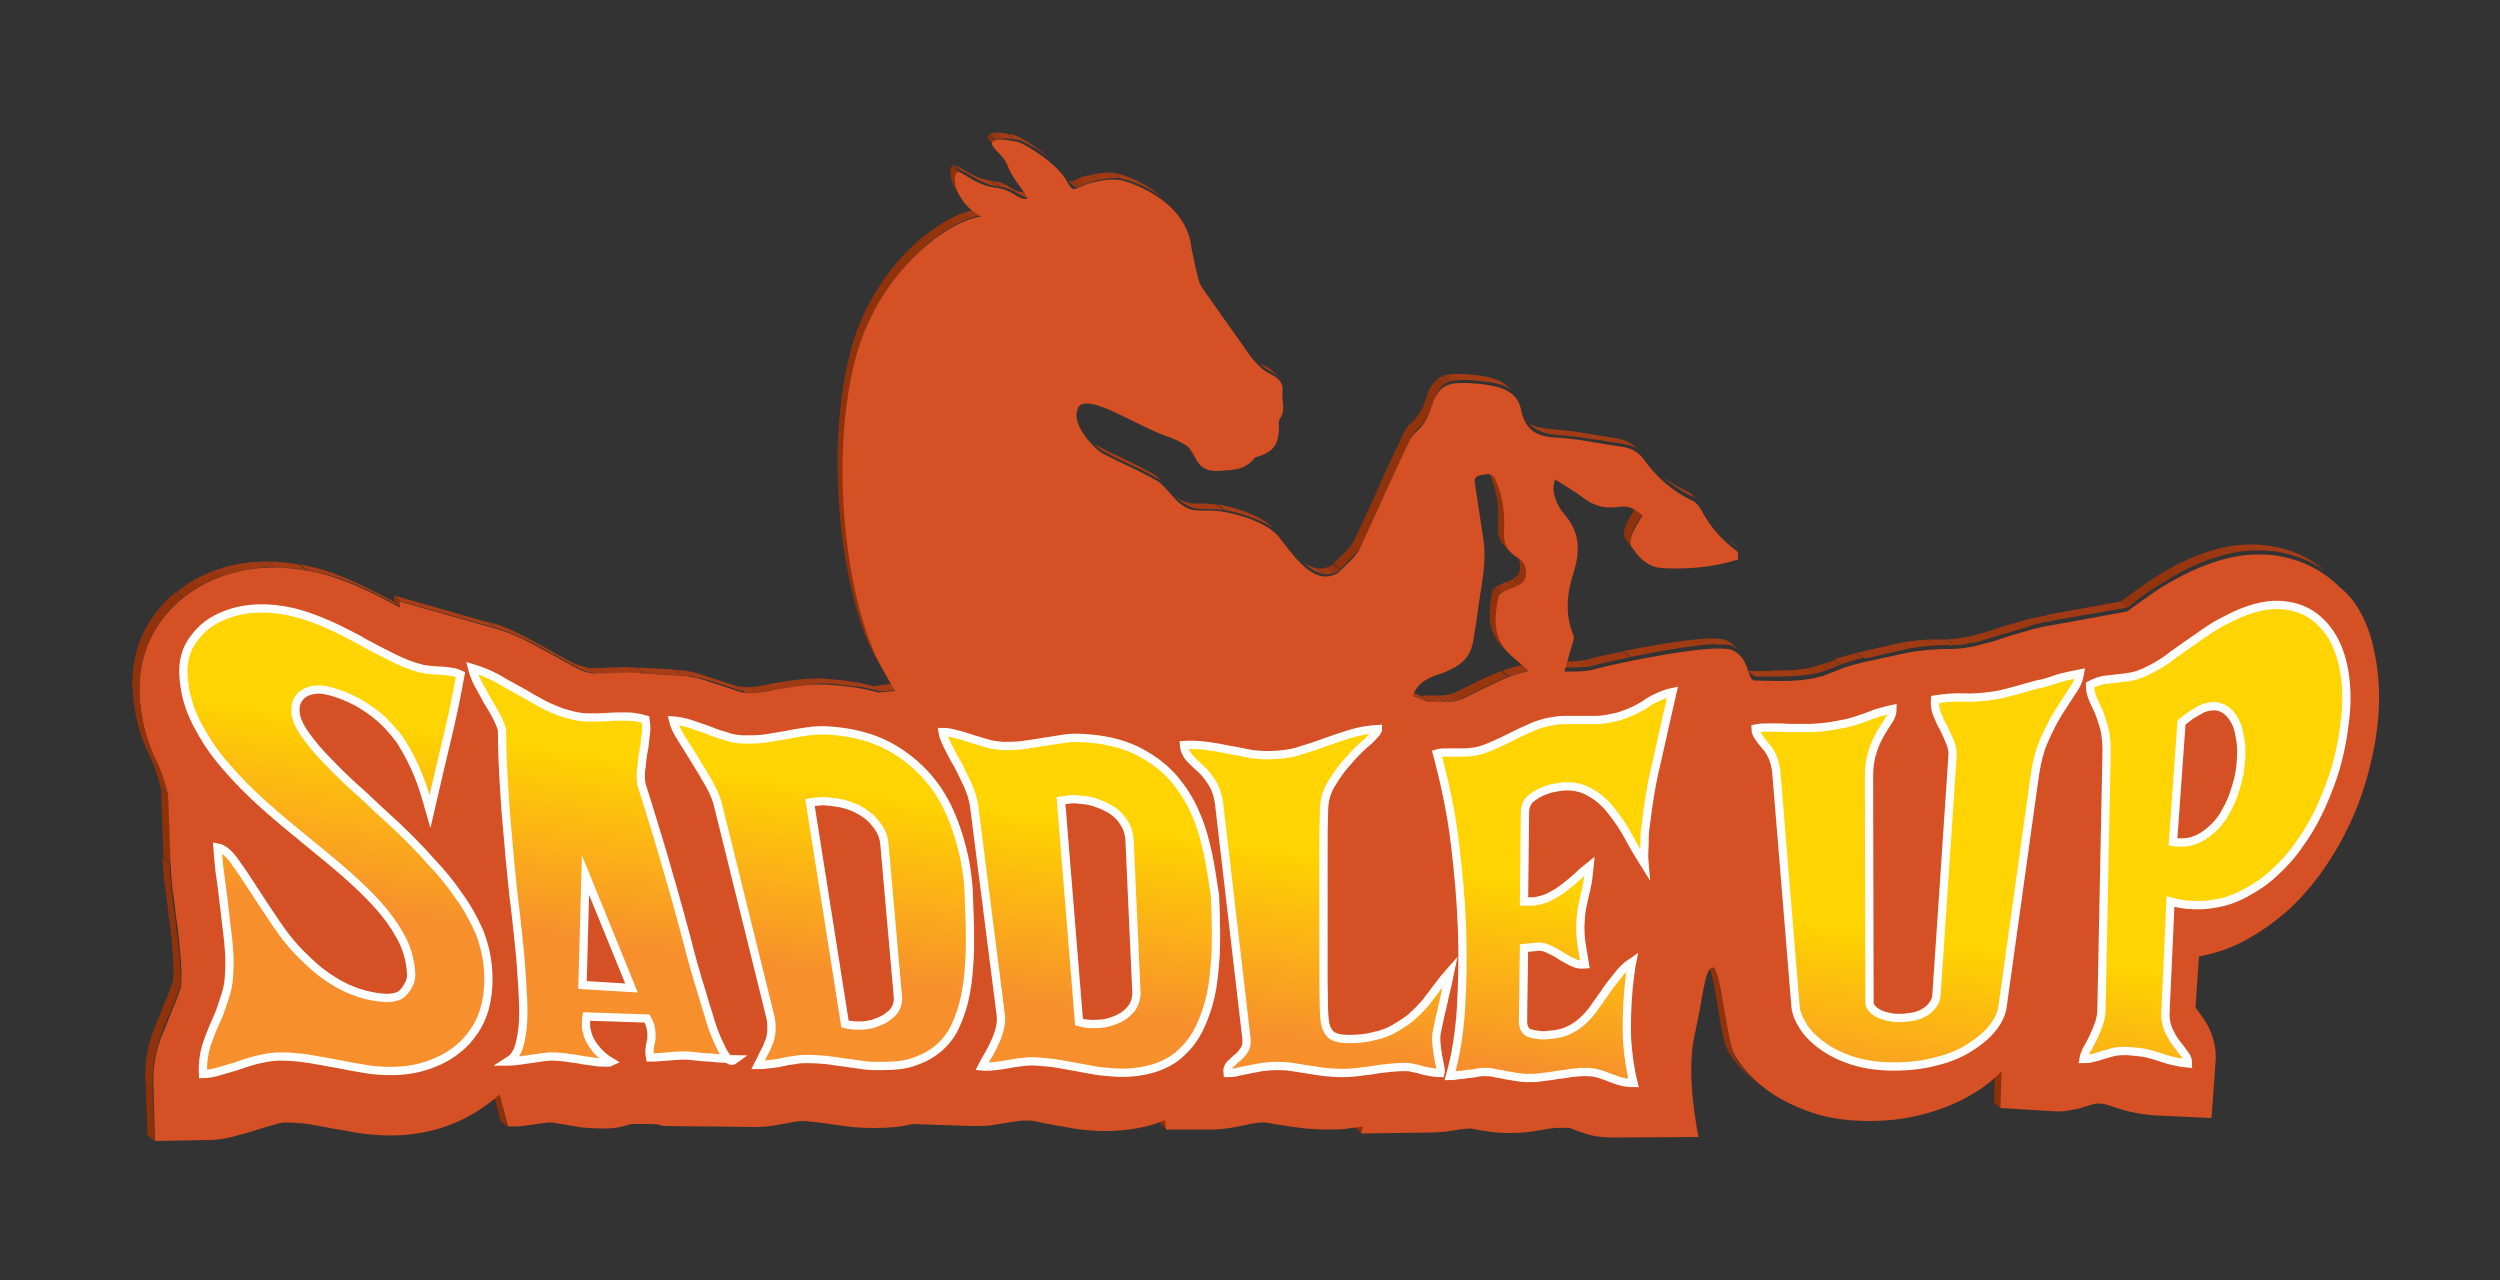 <?xml version="1.0" encoding="utf-8"?>
<!-- Generator: Adobe Illustrator 19.0.1, SVG Export Plug-In . SVG Version: 6.00 Build 0)  -->
<svg version="1.1" id="Layer_1" xmlns="http://www.w3.org/2000/svg" xmlns:xlink="http://www.w3.org/1999/xlink" x="0px" y="0px"
	 viewBox="-55 269 500 256" style="enable-background:new -55 269 500 256;" xml:space="preserve">
<rect x="-55" y="269" width="500" height="256" fill="#333333" stroke="none"/>
<style type="text/css">
	.st0{enable-background:new    ;}
	.st1{fill:#8D310A;}
	.st2{clip-path:url(#SVGID_2_);enable-background:new    ;}
	.st3{fill:#94340E;}
	.st4{fill:#983610;}
	.st5{fill:#9C3812;}
	.st6{fill:#9F3A13;}
	.st7{fill:#A33B15;}
	.st8{fill:#A73D16;}
	.st9{clip-path:url(#SVGID_4_);enable-background:new    ;}
	.st10{fill:#A13A14;}
	.st11{clip-path:url(#SVGID_6_);enable-background:new    ;}
	.st12{fill:#90330C;}
	.st13{clip-path:url(#SVGID_8_);enable-background:new    ;}
	.st14{clip-path:url(#SVGID_10_);enable-background:new    ;}
	.st15{fill:#A03A14;}
	.st16{clip-path:url(#SVGID_12_);enable-background:new    ;}
	.st17{fill:#A53C16;}
	.st18{clip-path:url(#SVGID_14_);enable-background:new    ;}
	.st19{clip-path:url(#SVGID_16_);enable-background:new    ;}
	.st20{clip-path:url(#SVGID_18_);enable-background:new    ;}
	.st21{clip-path:url(#SVGID_20_);enable-background:new    ;}
	.st22{clip-path:url(#SVGID_22_);enable-background:new    ;}
	.st23{clip-path:url(#SVGID_24_);enable-background:new    ;}
	.st24{clip-path:url(#SVGID_26_);enable-background:new    ;}
	.st25{clip-path:url(#SVGID_28_);enable-background:new    ;}
	.st26{clip-path:url(#SVGID_30_);enable-background:new    ;}
	.st27{clip-path:url(#SVGID_32_);enable-background:new    ;}
	.st28{clip-path:url(#SVGID_34_);enable-background:new    ;}
	.st29{fill:#A83D17;}
	.st30{clip-path:url(#SVGID_36_);enable-background:new    ;}
	.st31{clip-path:url(#SVGID_38_);enable-background:new    ;}
	.st32{clip-path:url(#SVGID_40_);enable-background:new    ;}
	.st33{clip-path:url(#SVGID_42_);enable-background:new    ;}
	.st34{clip-path:url(#SVGID_44_);enable-background:new    ;}
	.st35{clip-path:url(#SVGID_46_);enable-background:new    ;}
	.st36{clip-path:url(#SVGID_48_);enable-background:new    ;}
	.st37{clip-path:url(#SVGID_50_);enable-background:new    ;}
	.st38{clip-path:url(#SVGID_52_);enable-background:new    ;}
	.st39{clip-path:url(#SVGID_54_);enable-background:new    ;}
	.st40{clip-path:url(#SVGID_56_);enable-background:new    ;}
	.st41{clip-path:url(#SVGID_58_);enable-background:new    ;}
	.st42{clip-path:url(#SVGID_60_);enable-background:new    ;}
	.st43{clip-path:url(#SVGID_62_);enable-background:new    ;}
	.st44{fill:#A63D16;}
	.st45{clip-path:url(#SVGID_64_);enable-background:new    ;}
	.st46{fill:#A43C15;}
	.st47{clip-path:url(#SVGID_66_);enable-background:new    ;}
	.st48{clip-path:url(#SVGID_68_);enable-background:new    ;}
	.st49{clip-path:url(#SVGID_70_);enable-background:new    ;}
	.st50{clip-path:url(#SVGID_72_);enable-background:new    ;}
	.st51{clip-path:url(#SVGID_74_);enable-background:new    ;}
	.st52{clip-path:url(#SVGID_76_);enable-background:new    ;}
	.st53{clip-path:url(#SVGID_78_);enable-background:new    ;}
	.st54{clip-path:url(#SVGID_80_);enable-background:new    ;}
	.st55{clip-path:url(#SVGID_82_);enable-background:new    ;}
	.st56{clip-path:url(#SVGID_84_);enable-background:new    ;}
	.st57{fill:#D55024;}
	.st58{clip-path:url(#SVGID_86_);enable-background:new    ;}
	.st59{fill:url(#SVGID_87_);}
	.st60{fill:none;stroke:#FFFFFF;stroke-width:1.657;stroke-miterlimit:10;}
</style>
<g>
	<g>
		<g>
			<g class="st0">
				<g>
					<polygon class="st1" points="345.2,490.7 343.8,489.5 344,482.2 345.5,483.4 					"/>
				</g>
				<g class="st0">
					<g>
						<g>
							<g>
								<defs>
									<path id="SVGID_1_" d="M409.7,382.9l1.4,1.2c-3.6-3-8.2-4.6-13.3-5c-0.4,0-0.9,0-1.4,0c-4.7,0-9.8,1.5-15.2,4.3
										c-1.8,1-3.6,2.1-5.4,3.2c-1.4,0.9-2.7,1.9-4.1,2.9l-1.4-1.2c1.3-1,2.7-1.9,4.1-2.9c1.7-1.2,3.5-2.2,5.4-3.2
										c5.4-2.8,10.5-4.3,15.2-4.3c0.5,0,0.9,0,1.4,0C401.5,378.2,406.1,379.9,409.7,382.9z"/>
								</defs>
								<clipPath id="SVGID_2_">
									<use xlink:href="#SVGID_1_"  style="overflow:visible;"/>
								</clipPath>
								<g class="st2">
									<path class="st3" d="M371.9,389.5l-1.4-1.2c1.3-1,2.7-1.9,4.1-2.9s2.9-1.9,4.4-2.7l1.4,1.2c-1.5,0.8-3,1.7-4.4,2.7
										C374.5,387.6,373.2,388.5,371.9,389.5"/>
									<path class="st4" d="M380.2,384l-1.4-1.2c0.3-0.2,0.7-0.3,1-0.6c1.8-0.9,3.6-1.7,5.3-2.4l1.4,1.2c-1.7,0.7-3.5,1.4-5.3,2.4
										C380.9,383.5,380.6,383.7,380.2,384"/>
									<path class="st5" d="M386.5,381l-1.4-1.2c1.7-0.6,3.2-1.1,4.9-1.4l1.4,1.2C389.9,380,388.2,380.4,386.5,381"/>
									<path class="st6" d="M391.4,379.6l-1.4-1.2c1.5-0.3,2.9-0.5,4.3-0.5l1.4,1.2C394.3,379.1,392.9,379.3,391.4,379.6"/>
									<path class="st7" d="M395.7,379.1l-1.4-1.2c0.2,0,0.5,0,0.8,0c0.5,0,0.9,0,1.4,0c1,0.1,1.9,0.2,2.8,0.3l1.4,1.2
										c-0.9-0.2-1.9-0.2-2.8-0.3c-0.4,0-0.9,0-1.4,0C396.2,379.1,396,379.1,395.7,379.1"/>
									<path class="st8" d="M400.7,379.4l-1.4-1.2c3.9,0.7,7.5,2.2,10.4,4.6l1.4,1.2C408.2,381.6,404.7,380.1,400.7,379.4"/>
								</g>
							</g>
						</g>
					</g>
				</g>
				<g class="st0">
					<g>
						<g>
							<g>
								<defs>
									<path id="SVGID_3_" d="M370.5,390.5l-1.4-1.2c0.5-0.3,0.9-0.7,1.4-1l1.4,1.2C371.4,389.8,371,390.2,370.5,390.5z"/>
								</defs>
								<clipPath id="SVGID_4_">
									<use xlink:href="#SVGID_3_"  style="overflow:visible;"/>
								</clipPath>
								<g class="st9">
									<path class="st3" d="M370.5,390.5l-1.4-1.2c0.5-0.3,0.9-0.7,1.4-1l1.4,1.2C371.4,389.8,371,390.2,370.5,390.5"/>
								</g>
							</g>
						</g>
					</g>
				</g>
				<g>
					<polygon class="st10" points="355.6,393.1 354.2,392 369.1,389.3 370.5,390.5 					"/>
				</g>
				<g class="st0">
					<g>
						<g>
							<g>
								<defs>
									<path id="SVGID_5_" d="M297.3,486.4l-1.4-1.2c-2.2-1.8-4-3.8-5.3-6c-1.7-2.8-2.6-16.2-4.2-17.6l1.4,1.2
										c1.7,1.3,2.5,14.7,4.2,17.6C293.3,482.6,295.1,484.6,297.3,486.4z"/>
								</defs>
								<clipPath id="SVGID_6_">
									<use xlink:href="#SVGID_5_"  style="overflow:visible;"/>
								</clipPath>
								<g class="st11">
									<path class="st12" d="M297.3,486.4l-1.4-1.2c-2.2-1.8-4-3.8-5.3-6c-1.7-2.8-2.6-16.2-4.2-17.6l1.4,1.2
										c1.7,1.3,2.5,14.7,4.2,17.6C293.3,482.6,295.1,484.6,297.3,486.4"/>
								</g>
							</g>
						</g>
					</g>
				</g>
				<g class="st0">
					<g>
						<g>
							<g>
								<defs>
									<path id="SVGID_7_" d="M334.8,398.1l-1.4-1.2c1.5,0,2.6-0.1,3.8-0.3c1.1-0.2,2.2-0.4,3.1-0.7c1.3-0.3,2.7-0.7,4-1.2
										c1.5-0.5,3-0.9,4.4-1.3c1.8-0.6,3.7-1,5.6-1.3l1.4,1.2c-1.8,0.3-3.7,0.7-5.6,1.3c-1.4,0.4-2.9,0.9-4.4,1.3
										c-1.3,0.4-2.7,0.8-4,1.2c-1,0.3-2.1,0.5-3.1,0.7C337.4,398,336.3,398.1,334.8,398.1z"/>
								</defs>
								<clipPath id="SVGID_8_">
									<use xlink:href="#SVGID_7_"  style="overflow:visible;"/>
								</clipPath>
								<g class="st13">
									<path class="st7" d="M334.8,398.1l-1.4-1.2c0.3,0,0.7,0,1,0l1.4,1.2C335.5,398.1,335.2,398.1,334.8,398.1"/>
									<path class="st6" d="M335.8,398l-1.4-1.2c1,0,1.9-0.2,2.7-0.3c0.3-0.1,0.6-0.1,0.9-0.2l1.4,1.2c-0.3,0.1-0.6,0.1-0.9,0.2
										C337.7,398,336.8,398,335.8,398"/>
									<path class="st5" d="M339.5,397.6l-1.4-1.2c0.7-0.2,1.5-0.3,2.2-0.6c1.3-0.3,2.7-0.7,4-1.2c1.5-0.5,3-0.9,4.4-1.3
										c1.5-0.4,3-0.8,4.4-1.2l1.4,1.2c-1.5,0.3-3,0.7-4.4,1.2c-1.4,0.4-2.9,0.9-4.4,1.3c-1.3,0.4-2.7,0.8-4,1.2
										C341,397.3,340.2,397.5,339.5,397.6"/>
									<path class="st6" d="M354.5,393.4l-1.4-1.2c0.4-0.1,0.7-0.2,1.2-0.2l1.4,1.2C355.3,393.2,354.9,393.3,354.5,393.4"/>
								</g>
							</g>
						</g>
					</g>
				</g>
				<g class="st0">
					<g>
						<g>
							<g>
								<defs>
									<path id="SVGID_9_" d="M326.8,398.7l-1.4-1.2c2.2-0.4,4.6-0.6,6.8-0.7c0.4,0,0.7,0,1.2,0l1.4,1.2c-0.4,0-0.7,0-1.2,0
										C331.4,398.1,329.1,398.3,326.8,398.7z"/>
								</defs>
								<clipPath id="SVGID_10_">
									<use xlink:href="#SVGID_9_"  style="overflow:visible;"/>
								</clipPath>
								<g class="st14">
									<path class="st6" d="M326.8,398.7l-1.4-1.2c1.8-0.3,3.6-0.5,5.5-0.6l1.4,1.2C330.5,398.2,328.6,398.4,326.8,398.7"/>
									<path class="st7" d="M332.3,398.1l-1.4-1.2c0.4,0,0.9,0,1.3,0s0.7,0,1.2,0l1.4,1.2c-0.4,0-0.7,0-1.2,0
										S332.7,398.1,332.3,398.1"/>
								</g>
							</g>
						</g>
					</g>
				</g>
				<g>
					<polygon class="st15" points="318.1,400.7 316.6,399.5 325.4,397.5 326.8,398.7 					"/>
				</g>
				<g class="st0">
					<g>
						<g>
							<g>
								<defs>
									<path id="SVGID_11_" d="M300.3,404.3l-1.4-1.2c0.4,0,0.8,0,1.2,0c0.8,0,1.7,0,2.5-0.1c1.1,0,2.2-0.2,3.6-0.4
										c0.8-0.2,1.3-0.3,1.7-0.4c0.7-0.2,1.3-0.5,1.9-0.7c1-0.4,1.9-0.7,2.8-1.1c1.2-0.4,2.7-0.8,4-1.1l1.4,1.2
										c-1.4,0.2-2.7,0.7-4,1.1c-0.9,0.3-1.9,0.7-2.8,1.1c-0.6,0.2-1.2,0.5-1.9,0.7c-0.3,0.1-0.8,0.2-1.7,0.4
										c-1.3,0.2-2.6,0.3-3.6,0.4c-0.9,0-1.7,0.1-2.5,0.1C301.1,404.3,300.7,404.3,300.3,404.3z"/>
								</defs>
								<clipPath id="SVGID_12_">
									<use xlink:href="#SVGID_11_"  style="overflow:visible;"/>
								</clipPath>
								<g class="st16">
									<path class="st7" d="M300.3,404.3l-1.4-1.2c0.4,0,0.8,0,1.2,0c0.8,0,1.7,0,2.5-0.1h0.1l1.4,1.2H304c-0.9,0-1.7,0.1-2.5,0.1
										C301.1,404.3,300.7,404.3,300.3,404.3"/>
									<path class="st6" d="M304.2,404.3l-1.4-1.2c1-0.1,2.2-0.2,3.5-0.4c0.2,0,0.3-0.1,0.5-0.1l1.4,1.2c-0.2,0-0.3,0.1-0.5,0.1
										C306.3,404.1,305.2,404.3,304.2,404.3"/>
									<path class="st5" d="M308.2,403.8l-1.4-1.2c0.6-0.1,0.9-0.2,1.2-0.3c0.4-0.2,0.8-0.2,1.2-0.4l1.4,1.2
										c-0.4,0.2-0.8,0.3-1.2,0.4C309.1,403.6,308.7,403.7,308.2,403.8"/>
									<path class="st4" d="M310.6,403.1l-1.4-1.2c0.2-0.1,0.5-0.2,0.7-0.2c0.7-0.2,1.4-0.5,2.1-0.7l1.4,1.2
										c-0.7,0.2-1.3,0.5-2.1,0.7C311.1,402.9,310.8,403,310.6,403.1"/>
									<path class="st5" d="M313.3,402l-1.4-1.2c0.2-0.1,0.5-0.2,0.8-0.2c1.2-0.4,2.4-0.7,3.7-1l1.4,1.2c-1.2,0.2-2.5,0.6-3.7,1
										C313.8,401.8,313.6,401.9,313.3,402"/>
									<path class="st6" d="M317.8,400.7l-1.4-1.2c0.1,0,0.2,0,0.3-0.1l1.4,1.2C317.9,400.7,317.9,400.7,317.8,400.7"/>
								</g>
							</g>
						</g>
					</g>
				</g>
				<g>
					<polygon class="st17" points="296.1,404.3 294.7,403.2 298.9,403.2 300.3,404.3 					"/>
				</g>
				<g class="st0">
					<g>
						<g>
							<g>
								<defs>
									<path id="SVGID_13_" d="M295.6,404.2l-1.4-1.2c0.2,0.1,0.3,0.2,0.5,0.2l1.4,1.2C295.9,404.3,295.7,404.3,295.6,404.2z"/>
								</defs>
								<clipPath id="SVGID_14_">
									<use xlink:href="#SVGID_13_"  style="overflow:visible;"/>
								</clipPath>
								<g class="st18">
									<path class="st8" d="M295.6,404.2l-1.4-1.2c0.1,0.1,0.2,0.2,0.3,0.2l1.4,1.2C295.8,404.3,295.7,404.3,295.6,404.2"/>
									<path class="st7" d="M295.9,404.3l-1.4-1.2c0.1,0,0.1,0,0.2,0l1.4,1.2C296,404.3,296,404.3,295.9,404.3"/>
								</g>
							</g>
						</g>
					</g>
				</g>
				<g>
					<polygon class="st1" points="217.5,495.7 216.1,494.6 216.5,493.1 217.9,494.3 					"/>
				</g>
				<g class="st0">
					<g>
						<g>
							<g>
								<defs>
									<path id="SVGID_15_" d="M291.7,377.9l-1.4-1.2c0.4,0.3,0.7,0.6,1.2,0.9l1.4,1.2C292.5,378.5,292.1,378.2,291.7,377.9z"/>
								</defs>
								<clipPath id="SVGID_16_">
									<use xlink:href="#SVGID_15_"  style="overflow:visible;"/>
								</clipPath>
								<g class="st19">
									<path class="st8" d="M291.7,377.9l-1.4-1.2c0.4,0.3,0.7,0.6,1.2,0.9l1.4,1.2C292.5,378.5,292.1,378.2,291.7,377.9"/>
								</g>
							</g>
						</g>
					</g>
				</g>
				<g class="st0">
					<g>
						<g>
							<g>
								<defs>
									<path id="SVGID_17_" d="M291.3,397.7l1.4,1.2c-0.3-0.2-0.7-0.5-1.2-0.7s-1.4-0.3-2.6-0.3c-7.1,0.1-23.9,3.7-25.4,4.3
										l-1.4-1.2c1.5-0.6,18.4-4.3,25.4-4.3c1.2,0,2.1,0.1,2.6,0.3C290.5,397.2,290.9,397.5,291.3,397.7z"/>
								</defs>
								<clipPath id="SVGID_18_">
									<use xlink:href="#SVGID_17_"  style="overflow:visible;"/>
								</clipPath>
								<g class="st20">
									<path class="st4" d="M263.4,402.2L262,401h0.1L263.4,402.2C263.5,402.2,263.5,402.2,263.4,402.2"/>
									<path class="st5" d="M263.5,402.2l-1.4-1.2c0.7-0.2,3.7-1,7.5-1.7l1.4,1.2C267.2,401.2,264.3,401.9,263.5,402.2"/>
									<path class="st6" d="M271.1,400.4l-1.4-1.2c5.5-1.2,12.6-2.4,17-2.6l1.4,1.2C283.6,398,276.5,399.3,271.1,400.4"/>
									<path class="st7" d="M288,397.9l-1.4-1.2c0.3,0,0.6,0,0.9,0c0.7,0,1.4,0,1.9,0.1l1.4,1.2c-0.5-0.1-1.2-0.1-1.9-0.1
										C288.6,397.9,288.4,397.9,288,397.9"/>
									<path class="st8" d="M290.8,398l-1.4-1.2c0.2,0.1,0.5,0.1,0.7,0.2c0.5,0.2,0.8,0.4,1.2,0.7l1.4,1.2
										c-0.3-0.2-0.7-0.5-1.2-0.7C291.4,398.1,291.1,398,290.8,398"/>
								</g>
							</g>
						</g>
					</g>
				</g>
				<g class="st0">
					<g>
						<g>
							<g>
								<defs>
									<path id="SVGID_19_" d="M258,402.5l-1.4-1.2c0.4,0,1.9,0,2,0c0.7,0,1.3,0,2-0.1c0.2,0,0.7-0.1,1.5-0.2l1.4,1.2
										c-0.7,0.2-1.2,0.2-1.5,0.2c-0.7,0-1.3,0-2,0.1C260,402.5,258.5,402.5,258,402.5z"/>
								</defs>
								<clipPath id="SVGID_20_">
									<use xlink:href="#SVGID_19_"  style="overflow:visible;"/>
								</clipPath>
								<g class="st21">
									<path class="st7" d="M258,402.5l-1.4-1.2c0.4,0,1.9,0,2,0c0.7,0,1.3,0,2-0.1l0,0l1.4,1.2l0,0c-0.7,0-1.3,0-2,0.1
										C260,402.5,258.5,402.5,258,402.5"/>
									<path class="st6" d="M262,402.4l-1.4-1.2c0.2,0,0.6-0.1,1.1-0.2l1.4,1.2C262.6,402.4,262.3,402.4,262,402.4"/>
									<path class="st5" d="M263.1,402.3l-1.4-1.2c0.1,0,0.2-0.1,0.4-0.1l1.4,1.2C263.4,402.3,263.2,402.3,263.1,402.3"/>
								</g>
							</g>
						</g>
					</g>
				</g>
				<g>
					<polygon class="st1" points="178.5,495 177.1,493.8 176.9,491.9 178.3,493.1 					"/>
				</g>
				<g class="st0">
					<g>
						<g>
							<g>
								<defs>
									<path id="SVGID_21_" d="M250.3,403.3l-1.4-1.2c0.2,0,0.2-0.1,0.4-0.1l1.4,1.2C250.6,403.2,250.5,403.3,250.3,403.3z"/>
								</defs>
								<clipPath id="SVGID_22_">
									<use xlink:href="#SVGID_21_"  style="overflow:visible;"/>
								</clipPath>
								<g class="st22">
									<path class="st5" d="M250.3,403.3l-1.4-1.2c0.2,0,0.2-0.1,0.4-0.1l1.4,1.2C250.6,403.2,250.5,403.3,250.3,403.3"/>
								</g>
							</g>
						</g>
					</g>
				</g>
				<g class="st0">
					<g>
						<g>
							<g>
								<defs>
									<path id="SVGID_23_" d="M278.8,365.4l-1.4-1.2c1.5,1.2,3.1,2.2,5.1,3.1c0.2,0.1,0.3,0.2,0.5,0.3l1.4,1.2
										c-0.2-0.2-0.3-0.2-0.5-0.3C282,367.6,280.3,366.6,278.8,365.4z"/>
								</defs>
								<clipPath id="SVGID_24_">
									<use xlink:href="#SVGID_23_"  style="overflow:visible;"/>
								</clipPath>
								<g class="st23">
									<path class="st8" d="M278.8,365.4l-1.4-1.2c1.5,1.2,3.1,2.2,5.1,3.1c0.2,0.1,0.3,0.2,0.5,0.3l1.4,1.2
										c-0.2-0.2-0.3-0.2-0.5-0.3C282,367.6,280.3,366.6,278.8,365.4"/>
								</g>
							</g>
						</g>
					</g>
				</g>
				<g class="st0">
					<g>
						<g>
							<g>
								<defs>
									<path id="SVGID_25_" d="M273.8,380.6l-1.4-1.2c-1-0.7-1.7-1.8-2.4-2.8c-0.4-0.7-0.1-1.8,0.2-2.6c0.5-1.2,1.2-2.3,2-3.6
										l1.4,1.2c-0.7,1.2-1.5,2.3-2,3.6c-0.3,0.8-0.6,2-0.2,2.6C272,378.7,272.9,379.8,273.8,380.6z"/>
								</defs>
								<clipPath id="SVGID_26_">
									<use xlink:href="#SVGID_25_"  style="overflow:visible;"/>
								</clipPath>
								<g class="st24">
									<path class="st12" d="M273.8,380.6l-1.4-1.2c-1-0.7-1.7-1.8-2.4-2.8c-0.4-0.7-0.1-1.8,0.2-2.6c0.5-1.2,1.2-2.3,2-3.6
										l1.4,1.2c-0.7,1.2-1.5,2.3-2,3.6c-0.3,0.8-0.6,2-0.2,2.6C272,378.7,272.9,379.8,273.8,380.6"/>
								</g>
							</g>
						</g>
					</g>
				</g>
				<g class="st0">
					<g>
						<g>
							<g>
								<defs>
									<path id="SVGID_27_" d="M271.6,369.9l1.4,1.2c0.2,0.2,0.4,0.3,0.6,0.5l-1.4-1.2C272,370.2,271.9,370,271.6,369.9z"/>
								</defs>
								<clipPath id="SVGID_28_">
									<use xlink:href="#SVGID_27_"  style="overflow:visible;"/>
								</clipPath>
								<g class="st25">
									<path class="st12" d="M273.6,371.5l-1.4-1.2c-0.2-0.2-0.3-0.3-0.6-0.5l1.4,1.2C273.3,371.2,273.5,371.4,273.6,371.5"/>
								</g>
							</g>
						</g>
					</g>
				</g>
				<g class="st0">
					<g>
						<g>
							<g>
								<defs>
									<path id="SVGID_29_" d="M235.8,409.2l-1.4-1.2c0.6-0.2,1.1-0.3,1.6-0.5c1-0.5,2.1-1,3.1-1.5c1.3-0.7,2.7-1.3,4-1.9
										c1.9-0.8,3.9-1.6,5.9-2l1.4,1.2c-2,0.5-4,1.2-5.9,2c-1.3,0.6-2.7,1.2-4,1.9c-1,0.5-2.1,1-3.1,1.5
										C236.9,408.9,236.4,409.1,235.8,409.2z"/>
								</defs>
								<clipPath id="SVGID_30_">
									<use xlink:href="#SVGID_29_"  style="overflow:visible;"/>
								</clipPath>
								<g class="st26">
									<path class="st5" d="M235.8,409.2l-1.4-1.2c0.4-0.1,0.7-0.2,1.1-0.3l1.4,1.2C236.5,409.1,236.2,409.1,235.8,409.2"/>
									<path class="st4" d="M236.8,408.9l-1.4-1.2c0.2-0.1,0.3-0.2,0.5-0.2c1-0.5,2.1-1,3.1-1.5c1.3-0.7,2.7-1.3,4-1.9
										c0.7-0.3,1.5-0.7,2.2-0.9l1.4,1.2c-0.7,0.2-1.5,0.6-2.2,0.9c-1.3,0.6-2.7,1.2-4,1.9c-1,0.5-2.1,1-3.1,1.5
										C237.3,408.8,237.1,408.8,236.8,408.9"/>
									<path class="st5" d="M246.7,404.3l-1.4-1.2c1.2-0.4,2.4-0.8,3.6-1.1l1.4,1.2C249.1,403.6,247.9,403.9,246.7,404.3"/>
								</g>
							</g>
						</g>
					</g>
				</g>
				<g class="st0">
					<g>
						<g>
							<g>
								<defs>
									<path id="SVGID_31_" d="M234.9,409.2l-1.4-1.2c0.2,0,0.6,0,0.9,0l1.4,1.2C235.5,409.2,235.2,409.2,234.9,409.2z"/>
								</defs>
								<clipPath id="SVGID_32_">
									<use xlink:href="#SVGID_31_"  style="overflow:visible;"/>
								</clipPath>
								<g class="st27">
									<path class="st7" d="M234.9,409.2l-1.4-1.2c0.2,0,0.6,0,0.9,0l1.4,1.2C235.5,409.2,235.2,409.2,234.9,409.2"/>
								</g>
							</g>
						</g>
					</g>
				</g>
				<g>
					<polygon class="st17" points="233.7,409.2 232.3,408.1 233.5,408.1 234.9,409.2 					"/>
				</g>
				<g class="st0">
					<g>
						<g>
							<g>
								<defs>
									<path id="SVGID_33_" d="M230.7,409.4l-1.4-1.2c0.6-0.1,1.2-0.1,1.7-0.1c0.4,0,0.8,0,1.3,0l1.4,1.2c-0.4,0-0.8,0-1.3,0
										C231.9,409.3,231.3,409.3,230.7,409.4z"/>
								</defs>
								<clipPath id="SVGID_34_">
									<use xlink:href="#SVGID_33_"  style="overflow:visible;"/>
								</clipPath>
								<g class="st28">
									<path class="st6" d="M230.7,409.4l-1.4-1.2c0.5-0.1,1.1-0.1,1.6-0.1l1.4,1.2C231.7,409.3,231.2,409.3,230.7,409.4"/>
									<path class="st7" d="M232.2,409.3l-1.4-1.2c0.1,0,0.1,0,0.2,0c0.4,0,0.8,0,1.3,0l1.4,1.2c-0.4,0-0.8,0-1.3,0
										C232.4,409.3,232.3,409.3,232.2,409.3"/>
								</g>
							</g>
						</g>
					</g>
				</g>
				<g>
					<polygon class="st29" points="227.6,408.1 226.2,407 229.2,408.2 230.7,409.4 					"/>
				</g>
				<g class="st0">
					<g>
						<g>
							<g>
								<defs>
									<path id="SVGID_35_" d="M247.9,379.8l1.4,1.2c0.4,0.3,0.8,0.8,0.9,1.2c0.7,2.7-0.2,3.6-3.1,4.6c-0.8,0.3-2.1,0.9-2.2,1.5
										c-1,4.1-1.2,8.3,2.4,11.7c1.2,1.1,2.3,2.2,3.6,3.2l-1.4-1.2c-1.2-1.1-2.4-2.2-3.6-3.2c-3.6-3.3-3.3-7.5-2.4-11.7
										c0.2-0.6,1.4-1.2,2.2-1.5c3-1,3.7-2,3.1-4.6C248.7,380.6,248.3,380.1,247.9,379.8z"/>
								</defs>
								<clipPath id="SVGID_36_">
									<use xlink:href="#SVGID_35_"  style="overflow:visible;"/>
								</clipPath>
								<g class="st30">
									<path class="st12" d="M250.8,403.2l-1.4-1.2c-1.2-1.1-2.4-2.2-3.6-3.2c-3.6-3.3-3.3-7.5-2.4-11.7c0.1-0.2,0.2-0.4,0.4-0.6
										l1.4,1.2c-0.2,0.2-0.4,0.4-0.4,0.6c-1,4.1-1.2,8.3,2.4,11.7C248.4,401,249.6,402.1,250.8,403.2"/>
									<path class="st3" d="M245.3,387.7l-1.4-1.2c0.2-0.2,0.3-0.2,0.6-0.4l1.4,1.2C245.6,387.4,245.5,387.6,245.3,387.7"/>
									<path class="st4" d="M245.9,387.4l-1.4-1.2c0.3-0.2,0.7-0.3,1.1-0.5l1.4,1.2C246.6,387,246.2,387.2,245.9,387.4"/>
									<path class="st5" d="M246.9,386.9l-1.4-1.2c0.1,0,0.1-0.1,0.2-0.1c0.2-0.1,0.2-0.1,0.4-0.2l1.4,1.2
										c-0.2,0.1-0.2,0.1-0.4,0.2C247,386.8,246.9,386.9,246.9,386.9"/>
									<path class="st4" d="M247.5,386.6l-1.4-1.2c0.5-0.2,1-0.4,1.3-0.6l1.4,1.2C248.5,386.3,248,386.4,247.5,386.6"/>
									<path class="st3" d="M248.9,386l-1.4-1.2c0.2-0.2,0.5-0.2,0.7-0.4l1.4,1.2C249.3,385.8,249.1,385.9,248.9,386"/>
									<path class="st12" d="M249.5,385.6l-1.4-1.2c0.9-0.7,1.1-1.7,0.7-3.5c-0.1-0.4-0.5-0.9-0.9-1.2l1.4,1.2
										c0.4,0.3,0.8,0.8,0.9,1.2C250.6,383.9,250.4,384.9,249.5,385.6"/>
								</g>
							</g>
						</g>
					</g>
				</g>
				<g class="st0">
					<g>
						<g>
							<g>
								<defs>
									<path id="SVGID_37_" d="M251.7,354.5l-1.4-1.2c1.1,0.8,2.6,1.3,4.6,1.5c4.4,0.2,8.7,1.2,13,1.8c1.5,0.2,2.7,0.7,3.7,1.4
										l1.4,1.2c-1-0.8-2.3-1.2-3.7-1.4c-4.4-0.6-8.7-1.6-13-1.8C254.2,355.8,252.7,355.3,251.7,354.5z"/>
								</defs>
								<clipPath id="SVGID_38_">
									<use xlink:href="#SVGID_37_"  style="overflow:visible;"/>
								</clipPath>
								<g class="st31">
									<path class="st8" d="M251.7,354.5l-1.4-1.2c0.8,0.7,1.8,1.1,3.2,1.3l1.4,1.2C253.5,355.5,252.5,355,251.7,354.5"/>
									<path class="st7" d="M254.9,355.8l-1.4-1.2c0.4,0.1,0.9,0.1,1.4,0.2c2.6,0.2,5.1,0.5,7.5,0.9l1.4,1.2
										c-2.5-0.4-5-0.8-7.5-0.9C255.7,355.9,255.3,355.8,254.9,355.8"/>
									<path class="st8" d="M263.8,356.9l-1.4-1.2c0.6,0.1,1.1,0.2,1.7,0.2l1.4,1.2C264.9,357,264.3,356.9,263.8,356.9"/>
									<path class="st7" d="M265.5,357.1l-1.4-1.2c1.2,0.2,2.6,0.4,3.8,0.6c0.2,0,0.2,0,0.4,0.1l1.4,1.2c-0.2,0-0.2-0.1-0.4-0.1
										C268,357.5,266.7,357.4,265.5,357.1"/>
									<path class="st8" d="M269.7,357.8l-1.4-1.2c1.3,0.2,2.4,0.7,3.3,1.4l1.4,1.2C272.1,358.4,271.1,358,269.7,357.8"/>
								</g>
							</g>
						</g>
					</g>
				</g>
				<g class="st0">
					<g>
						<g>
							<g>
								<defs>
									<path id="SVGID_39_" d="M247.8,379.9l-1.4-1.2c-1.3-1.1-1.9-2.4-1.8-4.2c0.2-3.7-0.1-7.4-1.8-10.9
										c-0.2-0.3-0.3-0.6-0.6-0.7l1.4,1.2c0.2,0.2,0.4,0.4,0.6,0.7c1.7,3.5,2,7.1,1.8,10.9C245.9,377.5,246.5,378.9,247.8,379.9z"
										/>
								</defs>
								<clipPath id="SVGID_40_">
									<use xlink:href="#SVGID_39_"  style="overflow:visible;"/>
								</clipPath>
								<g class="st32">
									<path class="st12" d="M247.8,379.9l-1.4-1.2c-1.3-1.1-1.9-2.4-1.8-4.2c0.2-3.7-0.1-7.4-1.8-10.9c-0.2-0.3-0.3-0.6-0.6-0.7
										l1.4,1.2c0.2,0.2,0.4,0.4,0.6,0.7c1.7,3.5,2,7.1,1.8,10.9C245.9,377.5,246.5,378.9,247.8,379.9"/>
								</g>
							</g>
						</g>
					</g>
				</g>
				<g class="st0">
					<g>
						<g>
							<g>
								<defs>
									<path id="SVGID_41_" d="M206.5,382.2l-1.4-1.2c1.2,1,2.6,1.7,3.9,1.7c0.8,0,1.7-0.2,2.6-0.8l1.4,1.2
										c-0.9,0.6-1.7,0.8-2.6,0.8C209.1,383.9,207.8,383.2,206.5,382.2z"/>
								</defs>
								<clipPath id="SVGID_42_">
									<use xlink:href="#SVGID_41_"  style="overflow:visible;"/>
								</clipPath>
								<g class="st33">
									<path class="st8" d="M206.5,382.2l-1.4-1.2c1,0.8,2.1,1.4,3.1,1.6l1.4,1.2C208.6,383.6,207.5,383,206.5,382.2"/>
									<path class="st7" d="M209.7,383.8l-1.4-1.2c0.2,0.1,0.5,0.1,0.7,0.1c0.1,0,0.1,0,0.2,0l1.4,1.2c-0.1,0-0.1,0-0.2,0
										C210.2,383.9,209.9,383.9,209.7,383.8"/>
									<path class="st6" d="M210.6,383.9l-1.4-1.2c0.2,0,0.4,0,0.7-0.1l1.4,1.2C211,383.8,210.8,383.9,210.6,383.9"/>
									<path class="st5" d="M211.2,383.8l-1.4-1.2c0.2-0.1,0.4-0.1,0.7-0.2l1.4,1.2C211.7,383.7,211.4,383.7,211.2,383.8"/>
									<path class="st4" d="M211.9,383.6l-1.4-1.2c0.2-0.1,0.5-0.2,0.7-0.3l1.4,1.2C212.3,383.4,212.1,383.5,211.9,383.6"/>
									<path class="st3" d="M212.6,383.3l-1.4-1.2c0.2-0.1,0.3-0.2,0.4-0.2l1.4,1.2C212.8,383.1,212.7,383.2,212.6,383.3"/>
								</g>
							</g>
						</g>
					</g>
				</g>
				<g class="st0">
					<g>
						<g>
							<g>
								<defs>
									<path id="SVGID_43_" d="M246.2,346l1.4,1.2c-1.1-0.9-2.6-1.4-4.2-1.7c-1.5-0.2-3-0.3-4.5-0.5c-0.5,0-0.9,0-1.3,0
										c-3.6,0-5,1.2-6,4.8c-0.6,1.8-1.3,3.5-3,4.9c-0.9,0.8-1.5,2.1-2,3.1c-3.1,6.7-6,13.6-9.3,20.2c-0.8,1.7-2.8,3.1-4.3,4.9
										l-1.4-1.2c1.6-1.7,3.5-3.1,4.3-4.9c3.2-6.7,6.1-13.5,9.3-20.2c0.5-1.1,1.1-2.3,2-3.1c1.7-1.4,2.4-3.1,3-4.9
										c1.1-3.6,2.6-4.8,6-4.8c0.4,0,0.8,0,1.3,0c1.5,0.1,3,0.2,4.5,0.5C243.6,344.6,245.1,345.1,246.2,346z"/>
								</defs>
								<clipPath id="SVGID_44_">
									<use xlink:href="#SVGID_43_"  style="overflow:visible;"/>
								</clipPath>
								<g class="st34">
									<path class="st12" d="M213,383l-1.4-1.2c1.6-1.7,3.5-3.1,4.3-4.9c3.2-6.7,6.1-13.5,9.3-20.2c0.5-1.1,1.1-2.3,2-3.1
										c1.7-1.4,2.4-3.1,3-4.9c0.5-1.7,1.2-3,2.1-3.7l1.4,1.2c-0.9,0.7-1.6,2-2.1,3.7c-0.6,1.8-1.3,3.5-3,4.9
										c-0.9,0.8-1.5,2.1-2,3.1c-3.1,6.7-6,13.6-9.3,20.2C216.5,379.9,214.6,381.3,213,383"/>
									<path class="st3" d="M233.7,346.1l-1.4-1.2c0.2-0.2,0.4-0.3,0.6-0.4l1.4,1.2C234,345.8,233.9,345.9,233.7,346.1"/>
									<path class="st4" d="M234.3,345.7l-1.4-1.2c0.2-0.1,0.4-0.2,0.7-0.2l1.4,1.2C234.7,345.4,234.4,345.6,234.3,345.7"/>
									<path class="st5" d="M234.9,345.3l-1.4-1.2c0.2-0.1,0.5-0.2,0.8-0.2l1.4,1.2C235.4,345.2,235.2,345.3,234.9,345.3"/>
									<path class="st6" d="M235.8,345.2l-1.4-1.2c0.4-0.1,0.9-0.2,1.5-0.2l1.4,1.2C236.7,345,236.2,345.1,235.8,345.2"/>
									<path class="st7" d="M237.2,345l-1.4-1.2c0.2,0,0.3,0,0.5,0c0.4,0,0.8,0,1.3,0c1.5,0.1,3,0.2,4.5,0.5c0.1,0,0.1,0,0.2,0
										l1.4,1.2c-0.1,0-0.1,0-0.2,0c-1.5-0.2-3-0.3-4.5-0.5c-0.5,0-0.9,0-1.3,0C237.5,345,237.3,345,237.2,345"/>
									<path class="st8" d="M243.5,345.5l-1.4-1.2c1.6,0.2,3,0.7,4.1,1.7l1.4,1.2C246.5,346.3,245.1,345.8,243.5,345.5"/>
								</g>
							</g>
						</g>
					</g>
				</g>
				<g class="st0">
					<g>
						<g>
							<g>
								<defs>
									<path id="SVGID_45_" d="M181.2,369.3l-1.4-1.2l0.1,0.1c1.7,1.3,2.7,1.4,4.1,1.4c1.7,0,2.5,0,3.3,0.1
										c3.2,0.3,8.7,1.9,11.4,4.1l1.4,1.2c-2.7-2.2-8.2-3.8-11.4-4.1c-0.9-0.1-1.6-0.1-3.3-0.1
										C184.1,370.8,183.1,370.6,181.2,369.3C181.2,369.4,181.2,369.4,181.2,369.3z"/>
								</defs>
								<clipPath id="SVGID_46_">
									<use xlink:href="#SVGID_45_"  style="overflow:visible;"/>
								</clipPath>
								<g class="st35">
									<path class="st8" d="M181.2,369.3l-1.4-1.2l0.1,0.1c1.2,0.8,2,1.2,2.8,1.3l1.4,1.2C183.2,370.5,182.4,370.2,181.2,369.3
										C181.2,369.4,181.2,369.4,181.2,369.3"/>
									<path class="st7" d="M184.1,370.8l-1.4-1.2c0.4,0.1,0.8,0.1,1.3,0.1c1.7,0,2.5,0,3.3,0.1c0.4,0,0.8,0.1,1.2,0.2l1.4,1.2
										c-0.4-0.1-0.8-0.2-1.2-0.2c-0.9-0.1-1.6-0.1-3.3-0.1C184.9,370.9,184.5,370.8,184.1,370.8"/>
									<path class="st8" d="M189.9,371l-1.4-1.2c3.2,0.6,7.8,2,10.2,4l1.4,1.2C197.7,373.1,193.2,371.6,189.9,371"/>
								</g>
							</g>
						</g>
					</g>
				</g>
				<g class="st0">
					<g>
						<g>
							<g>
								<defs>
									<path id="SVGID_47_" d="M197.8,342.4l-1.4-1.2c0.2,0.2,0.5,0.4,0.8,0.6c0.8,0.4,1.7,0.8,2.2,1.3l1.4,1.2
										c-0.7-0.5-1.4-0.9-2.2-1.3C198.3,342.8,198.1,342.6,197.8,342.4z"/>
								</defs>
								<clipPath id="SVGID_48_">
									<use xlink:href="#SVGID_47_"  style="overflow:visible;"/>
								</clipPath>
								<g class="st36">
									<path class="st8" d="M197.8,342.4l-1.4-1.2c0.2,0.2,0.5,0.4,0.8,0.6c0.8,0.4,1.7,0.8,2.2,1.3l1.4,1.2
										c-0.7-0.5-1.4-0.9-2.2-1.3C198.3,342.8,198.1,342.6,197.8,342.4"/>
								</g>
							</g>
						</g>
					</g>
				</g>
				<g class="st0">
					<g>
						<g>
							<g>
								<defs>
									<path id="SVGID_49_" d="M185.7,361.9l-1.4-1.2c-0.7-0.5-1.1-1.2-1.4-2c-0.2-0.7-0.8-1.3-1.4-1.8l1.4,1.2
										c0.7,0.5,1.2,1.2,1.4,1.8C184.6,360.8,185.1,361.4,185.7,361.9z"/>
								</defs>
								<clipPath id="SVGID_50_">
									<use xlink:href="#SVGID_49_"  style="overflow:visible;"/>
								</clipPath>
								<g class="st37">
									<path class="st12" d="M185.7,361.9l-1.4-1.2c-0.7-0.5-1.1-1.2-1.4-2c-0.2-0.7-0.8-1.3-1.4-1.8l1.4,1.2
										c0.7,0.5,1.2,1.2,1.4,1.8C184.6,360.8,185.1,361.4,185.7,361.9"/>
								</g>
							</g>
						</g>
					</g>
				</g>
				<g class="st0">
					<g>
						<g>
							<g>
								<defs>
									<path id="SVGID_51_" d="M165.1,358.9l-1.4-1.2c0.2,0.2,0.3,0.2,0.5,0.3c5.4,2.9,4.5,2,11.3,5.7c0.1,0.1,0.2,0.2,0.4,0.2
										l1.4,1.2c-0.2-0.1-0.2-0.2-0.4-0.2c-6.7-3.7-5.8-2.7-11.3-5.7C165.5,359.2,165.3,359,165.1,358.9z"/>
								</defs>
								<clipPath id="SVGID_52_">
									<use xlink:href="#SVGID_51_"  style="overflow:visible;"/>
								</clipPath>
								<g class="st38">
									<path class="st8" d="M165.1,358.9l-1.4-1.2c0.2,0.2,0.3,0.2,0.5,0.3c5.4,2.9,4.5,2,11.3,5.7c0.1,0.1,0.2,0.2,0.4,0.2
										l1.4,1.2c-0.2-0.1-0.2-0.2-0.4-0.2c-6.7-3.7-5.8-2.7-11.3-5.7C165.5,359.2,165.3,359,165.1,358.9"/>
								</g>
							</g>
						</g>
					</g>
				</g>
				<g>
					<polygon class="st7" points="121.1,407.3 119.7,406.2 123.1,405.8 124.5,407 					"/>
				</g>
				<g class="st0">
					<g>
						<g>
							<g>
								<defs>
									<path id="SVGID_53_" d="M124.5,407l-1.4-1.2c-2.3-4.1-4.1-7.3-4.1-7.6l1.4,1.2C120.4,399.7,122.2,402.8,124.5,407z"/>
								</defs>
								<clipPath id="SVGID_54_">
									<use xlink:href="#SVGID_53_"  style="overflow:visible;"/>
								</clipPath>
								<g class="st39">
									<path class="st12" d="M124.5,407l-1.4-1.2c-2.3-4.1-4.1-7.3-4.1-7.6l1.4,1.2C120.4,399.7,122.2,402.8,124.5,407"/>
								</g>
							</g>
						</g>
					</g>
				</g>
				<g>
					<polygon class="st1" points="46.5,494.4 45.1,493.2 43.5,486.9 44.9,488 					"/>
				</g>
				<g class="st0">
					<g>
						<g>
							<g>
								<defs>
									<path id="SVGID_55_" d="M94,407.5l-1.4-1.2c2.1,0.2,2.6,0.1,3,0.1c1.3-0.2,2.6-0.4,3.8-0.7c1.5-0.2,3-0.5,4.5-0.7
										s3.1-0.3,4.6-0.3c0.7,0,1.3,0,2,0.1c3.3,0.2,6.5,0.7,9.4,1.5l1.4,1.2c-2.9-0.8-6-1.3-9.4-1.5c-0.7,0-1.3-0.1-2-0.1
										c-1.6,0-3.1,0.2-4.6,0.3c-1.4,0.2-2.9,0.5-4.5,0.7c-1.2,0.2-2.5,0.4-3.8,0.7C96.6,407.6,96.1,407.6,94,407.5z"/>
								</defs>
								<clipPath id="SVGID_56_">
									<use xlink:href="#SVGID_55_"  style="overflow:visible;"/>
								</clipPath>
								<g class="st40">
									<path class="st7" d="M94,407.5l-1.4-1.2c1.3,0.1,2.1,0.1,2.5,0.1l1.4,1.2C96,407.6,95.3,407.6,94,407.5"/>
									<path class="st6" d="M96.4,407.6l-1.4-1.2c0.2,0,0.4,0,0.6-0.1c1.3-0.2,2.6-0.4,3.8-0.7c1.5-0.2,3-0.5,4.5-0.7
										c1.2-0.2,2.3-0.3,3.6-0.3l1.4,1.2c-1.2,0.1-2.4,0.2-3.6,0.3c-1.4,0.2-2.9,0.5-4.5,0.7c-1.2,0.2-2.5,0.4-3.8,0.7
										C96.8,407.6,96.7,407.6,96.4,407.6"/>
									<path class="st7" d="M108.8,405.7l-1.4-1.2c0.3,0,0.7,0,1.1,0c0.7,0,1.3,0,2,0.1c1.7,0.1,3.4,0.2,5,0.6l1.4,1.2
										c-1.6-0.2-3.3-0.4-5-0.6c-0.7,0-1.3-0.1-2-0.1C109.4,405.7,109.1,405.7,108.8,405.7"/>
									<path class="st8" d="M116.8,406.3l-1.4-1.2c1.5,0.2,2.9,0.6,4.3,1l1.4,1.2C119.8,406.9,118.3,406.6,116.8,406.3"/>
								</g>
							</g>
						</g>
					</g>
				</g>
				<g class="st0">
					<g>
						<g>
							<g>
								<defs>
									<path id="SVGID_57_" d="M177,308l1.4,1.2c-4.3-3.5-9.6-4.6-9.3-4.5l-1.4-1.2C167.5,303.3,172.7,304.5,177,308z"/>
								</defs>
								<clipPath id="SVGID_58_">
									<use xlink:href="#SVGID_57_"  style="overflow:visible;"/>
								</clipPath>
								<g class="st41">
									<polyline class="st12" points="169.2,304.8 167.7,303.6 167.7,303.6 169.2,304.8 169.2,304.8 									"/>
									<polyline class="st3" points="169.2,304.8 167.7,303.6 167.7,303.6 169.2,304.8 169.2,304.8 									"/>
									<polyline class="st4" points="169.2,304.8 167.7,303.6 167.7,303.5 169.2,304.7 169.2,304.8 									"/>
									<path class="st5" d="M169.2,304.7l-1.4-1.2l0,0L169.2,304.7L169.2,304.7"/>
									<path class="st6" d="M169.2,304.7l-1.4-1.2l0,0L169.2,304.7L169.2,304.7"/>
									<path class="st7" d="M169.2,304.7l-1.4-1.2c0.1,0,0.1,0,0.2,0l1.4,1.2C169.3,304.8,169.2,304.7,169.2,304.7"/>
									<path class="st8" d="M169.4,304.8l-1.4-1.2c1.1,0.2,5.5,1.5,9,4.5l1.4,1.2C174.9,306.2,170.5,304.9,169.4,304.8"/>
								</g>
							</g>
						</g>
					</g>
				</g>
				<g class="st0">
					<g>
						<g>
							<g>
								<defs>
									<path id="SVGID_59_" d="M81.2,404.1l-1.4-1.2c2,0.1,4.1,0.5,6,1.2c1.2,0.4,2.5,0.8,3.7,1.2c1,0.3,2,0.7,3,1l1.4,1.2
										c-1-0.3-2-0.7-3-1c-1.2-0.4-2.5-0.8-3.7-1.2C85.2,404.6,83.2,404.2,81.2,404.1z"/>
								</defs>
								<clipPath id="SVGID_60_">
									<use xlink:href="#SVGID_59_"  style="overflow:visible;"/>
								</clipPath>
								<g class="st42">
									<path class="st7" d="M81.2,404.1l-1.4-1.2c0.8,0.1,1.7,0.2,2.6,0.2l1.4,1.2C82.8,404.3,82,404.2,81.2,404.1"/>
									<path class="st8" d="M83.7,404.4l-1.4-1.2c1.2,0.2,2.3,0.5,3.5,0.8c1.2,0.4,2.5,0.8,3.7,1.2c1,0.3,2,0.7,3,1l1.4,1.2
										c-1-0.3-2-0.7-3-1c-1.2-0.4-2.5-0.8-3.7-1.2C86.1,404.8,84.9,404.6,83.7,404.4"/>
								</g>
							</g>
						</g>
					</g>
				</g>
				<g class="st0">
					<g>
						<g>
							<g>
								<defs>
									<path id="SVGID_61_" d="M159.9,306.3l-1.4-1.2c0.2,0.2,0.3,0.2,0.5,0.2c0.7,0,1.5-0.7,3.3-1.2c1.7-0.4,3.1-0.7,4.4-0.7
										c0.4,0,0.7,0,1.2,0.1l1.4,1.2c-0.3-0.1-0.7-0.1-1.2-0.1c-1.2,0-2.7,0.2-4.4,0.7c-1.8,0.4-2.7,1.2-3.3,1.2
										C160.2,306.5,160,306.4,159.9,306.3z"/>
								</defs>
								<clipPath id="SVGID_62_">
									<use xlink:href="#SVGID_61_"  style="overflow:visible;"/>
								</clipPath>
								<g class="st43">
									<path class="st8" d="M159.9,306.3l-1.4-1.2c0.2,0.1,0.2,0.2,0.4,0.2l1.4,1.2C160.1,306.4,160,306.4,159.9,306.3"/>
									<path class="st7" d="M160.2,306.5l-1.4-1.2c0.1,0,0.1,0,0.2,0l0,0l1.4,1.2l0,0C160.3,306.5,160.3,306.5,160.2,306.5"/>
									<path class="st6" d="M160.4,306.5l-1.4-1.2c0.1,0,0.1,0,0.2,0l1.4,1.2C160.5,306.5,160.5,306.5,160.4,306.5"/>
									<path class="st5" d="M160.5,306.5l-1.4-1.2c0.1,0,0.2-0.1,0.2-0.1l1.4,1.2C160.7,306.4,160.6,306.4,160.5,306.5"/>
									<path class="st4" d="M160.8,306.4l-1.4-1.2c0.4-0.2,0.9-0.4,1.7-0.7l1.4,1.2C161.7,305.9,161.2,306.2,160.8,306.4"/>
									<path class="st5" d="M162.4,305.7l-1.4-1.2c0.3-0.2,0.7-0.2,1.2-0.3c0.4-0.1,0.7-0.2,1.2-0.2l1.4,1.2
										c-0.3,0.1-0.7,0.2-1.2,0.2C163.2,305.4,162.8,305.6,162.4,305.7"/>
									<path class="st6" d="M164.8,305.1l-1.4-1.2c1.1-0.2,2-0.3,2.9-0.4l1.4,1.2C166.8,304.7,165.9,304.8,164.8,305.1"/>
									<path class="st7" d="M167.7,304.7l-1.4-1.2c0.1,0,0.2,0,0.3,0c0.4,0,0.7,0,1.2,0.1l1.4,1.2c-0.3-0.1-0.7-0.1-1.2-0.1
										C167.9,304.7,167.8,304.7,167.7,304.7"/>
								</g>
							</g>
						</g>
					</g>
				</g>
				<g>
					<polygon class="st44" points="74,403.7 72.6,402.5 79.7,402.9 81.2,404.1 					"/>
				</g>
				<g class="st0">
					<g>
						<g>
							<g>
								<defs>
									<path id="SVGID_63_" d="M71.7,403.6l-1.4-1.2c0.7,0,1.6,0.1,2.3,0.2l1.4,1.2C73.2,403.6,72.5,403.6,71.7,403.6z"/>
								</defs>
								<clipPath id="SVGID_64_">
									<use xlink:href="#SVGID_63_"  style="overflow:visible;"/>
								</clipPath>
								<g class="st45">
									<path class="st7" d="M71.7,403.6l-1.4-1.2c0.7,0,1.6,0.1,2.3,0.2l1.4,1.2C73.2,403.6,72.5,403.6,71.7,403.6"/>
								</g>
							</g>
						</g>
					</g>
				</g>
				<g>
					<polygon class="st46" points="65.9,403.8 64.4,402.6 70.3,402.4 71.7,403.6 					"/>
				</g>
				<g class="st0">
					<g>
						<g>
							<g>
								<defs>
									<path id="SVGID_65_" d="M64.1,403.8l-1.4-1.2c0.7,0,1.2,0,1.7,0l1.4,1.2C65.4,403.8,64.9,403.8,64.1,403.8z"/>
								</defs>
								<clipPath id="SVGID_66_">
									<use xlink:href="#SVGID_65_"  style="overflow:visible;"/>
								</clipPath>
								<g class="st47">
									<path class="st7" d="M64.1,403.8l-1.4-1.2c0.7,0,1.2,0,1.7,0l1.4,1.2C65.4,403.8,64.9,403.8,64.1,403.8"/>
								</g>
							</g>
						</g>
					</g>
				</g>
				<g class="st0">
					<g>
						<g>
							<g>
								<defs>
									<path id="SVGID_67_" d="M153.9,299.8l1.4,1.2c-2.2-1.8-4.7-3.2-6-3.8l-1.4-1.2C149.2,296.5,151.7,298,153.9,299.8z"/>
								</defs>
								<clipPath id="SVGID_68_">
									<use xlink:href="#SVGID_67_"  style="overflow:visible;"/>
								</clipPath>
								<g class="st48">
									<path class="st8" d="M149.3,297.2l-1.4-1.2c1.3,0.5,3.8,2,6,3.8l1.4,1.2C153.2,299.2,150.6,297.7,149.3,297.2"/>
								</g>
							</g>
						</g>
					</g>
				</g>
				<g class="st0">
					<g>
						<g>
							<g>
								<defs>
									<path id="SVGID_69_" d="M151,308.6l-1.4-1.2c0.1-1.1-2.6-3.3-3.8-6.6c-0.7-2.1-4.1-4.1-3-4.9c0.3-0.2,0.8-0.4,1.6-0.4
										c0.7,0,1.8,0.2,3.5,0.5l1.4,1.2c-1.6-0.3-2.7-0.5-3.5-0.5c-0.7,0-1.2,0.2-1.6,0.4c-1.2,0.7,2.2,2.8,3,4.9
										C148.4,305.2,151.1,307.5,151,308.6z"/>
								</defs>
								<clipPath id="SVGID_70_">
									<use xlink:href="#SVGID_69_"  style="overflow:visible;"/>
								</clipPath>
								<g class="st49">
									<path class="st12" d="M151,308.6l-1.4-1.2c0.1-1.1-2.6-3.3-3.8-6.6c-0.7-2-4-4.1-3.1-4.8l1.4,1.2c-0.9,0.7,2.3,2.8,3.1,4.8
										C148.4,305.2,151.1,307.5,151,308.6"/>
									<path class="st3" d="M144.2,297.1l-1.4-1.2c0,0,0.1,0,0.1-0.1l0.1-0.1l1.4,1.2C144.4,297,144.3,297,144.2,297.1
										L144.2,297.1"/>
									<path class="st4" d="M144.4,297l-1.4-1.2c0.1-0.1,0.2-0.1,0.3-0.2l1.4,1.2C144.5,296.9,144.5,297,144.4,297"/>
									<path class="st5" d="M144.7,296.9l-1.4-1.2c0.1,0,0.2-0.1,0.3-0.1l1.4,1.2C145,296.8,144.8,296.8,144.7,296.9"/>
									<path class="st6" d="M145,296.8l-1.4-1.2c0.2,0,0.4-0.1,0.6-0.1l1.4,1.2C145.5,296.7,145.2,296.7,145,296.8"/>
									<path class="st7" d="M145.6,296.7l-1.4-1.2c0.1,0,0.1,0,0.2,0c0.5,0,1.2,0.1,2,0.2l1.4,1.2c-0.8-0.2-1.5-0.2-2-0.2
										C145.8,296.7,145.7,296.7,145.6,296.7"/>
									<path class="st8" d="M147.9,296.9l-1.4-1.2c0.4,0.1,0.9,0.2,1.4,0.2l1.4,1.2C148.8,297,148.3,297,147.9,296.9"/>
								</g>
							</g>
						</g>
					</g>
				</g>
				<g class="st0">
					<g>
						<g>
							<g>
								<defs>
									<path id="SVGID_71_" d="M120.3,399.3l-1.4-1.2c-6.1-13.8-8.9-40.4-3.6-59.6c4.8-17.1,18.5-26.9,24.9-27.7l1.4,1.2
										c-6.5,0.7-20.2,10.5-24.9,27.7C111.4,358.9,114.1,385.4,120.3,399.3z"/>
								</defs>
								<clipPath id="SVGID_72_">
									<use xlink:href="#SVGID_71_"  style="overflow:visible;"/>
								</clipPath>
								<g class="st50">
									<path class="st12" d="M120.3,399.3l-1.4-1.2c-6.1-13.8-8.9-40.4-3.6-59.6c2.8-10,8.7-17.6,14.4-22.2l1.4,1.2
										c-5.7,4.6-11.6,12.2-14.4,22.2C111.4,358.9,114.1,385.4,120.3,399.3"/>
									<path class="st3" d="M131.1,317.5l-1.4-1.2c1.7-1.3,3.3-2.5,4.9-3.3l1.4,1.2C134.4,315,132.8,316.1,131.1,317.5"/>
									<path class="st4" d="M136,314.2l-1.4-1.2c1.1-0.6,2.1-1.1,3-1.4l1.4,1.2C138.1,313.1,137,313.6,136,314.2"/>
									<path class="st5" d="M139,312.8l-1.4-1.2c0.7-0.2,1.3-0.4,1.9-0.6l1.4,1.2C140.3,312.4,139.7,312.5,139,312.8"/>
									<path class="st6" d="M140.9,312.2l-1.4-1.2c0.2-0.1,0.6-0.1,0.8-0.2l1.4,1.2C141.5,312.1,141.1,312.1,140.9,312.2"/>
								</g>
							</g>
						</g>
					</g>
				</g>
				<g class="st0">
					<g>
						<g>
							<g>
								<defs>
									<path id="SVGID_73_" d="M137.3,303.2l-1.4-1.2c0.8,0,3.7,2.7,7.2,3.1c4.1,0.5,4.1,2.3,6.5,2.3l1.4,1.2
										c-2.4,0-2.5-1.8-6.5-2.3C141,305.8,138.1,303.2,137.3,303.2z"/>
								</defs>
								<clipPath id="SVGID_74_">
									<use xlink:href="#SVGID_73_"  style="overflow:visible;"/>
								</clipPath>
								<g class="st51">
									<path class="st7" d="M137.3,303.2l-1.4-1.2h0.1L137.3,303.2L137.3,303.2"/>
									<path class="st8" d="M137.3,303.2l-1.4-1.2c0.9,0.2,3.6,2.5,6.8,3l1.4,1.2C140.9,305.7,138.3,303.3,137.3,303.2"/>
									<path class="st7" d="M144.1,306.2l-1.4-1.2c0.1,0,0.2,0,0.3,0.1c0.2,0,0.3,0.1,0.5,0.1l1.4,1.2c-0.2,0-0.3-0.1-0.5-0.1
										C144.4,306.2,144.3,306.2,144.1,306.2"/>
									<path class="st8" d="M145,306.3l-1.4-1.2c3.2,0.5,3.7,1.9,5.4,2.2l1.4,1.2C148.7,308.2,148.2,306.9,145,306.3"/>
									<path class="st7" d="M150.3,308.5l-1.4-1.2c0.2,0,0.4,0.1,0.7,0.1l1.4,1.2C150.8,308.6,150.6,308.6,150.3,308.5"/>
								</g>
							</g>
						</g>
					</g>
				</g>
				<g class="st0">
					<g>
						<g>
							<g>
								<defs>
									<path id="SVGID_75_" d="M139.9,310.9l-1.4-1.2c-3.8-3.1-4-7.7-2.7-7.7l1.4,1.2C135.9,303.2,136.2,307.8,139.9,310.9z"/>
								</defs>
								<clipPath id="SVGID_76_">
									<use xlink:href="#SVGID_75_"  style="overflow:visible;"/>
								</clipPath>
								<g class="st52">
									<path class="st12" d="M139.9,310.9l-1.4-1.2c-3.4-2.7-3.9-6.8-3.1-7.6l1.4,1.2C136,304.1,136.5,308.1,139.9,310.9"/>
									<path class="st3" d="M136.9,303.3l-1.4-1.2l0.1-0.1L136.9,303.3C137,303.3,136.9,303.3,136.9,303.3"/>
									<path class="st4" d="M137,303.3l-1.4-1.2h0.1L137,303.3C137.1,303.3,137,303.3,137,303.3"/>
									<path class="st5" d="M137.1,303.2l-1.4-1.2h0.1L137.1,303.2C137.2,303.2,137.1,303.2,137.1,303.2"/>
									<path class="st6" d="M137.2,303.2l-1.4-1.2h0.1L137.2,303.2C137.3,303.2,137.2,303.2,137.2,303.2"/>
									<path class="st7" d="M137.3,303.2l-1.4-1.2l0,0L137.3,303.2L137.3,303.2"/>
								</g>
							</g>
						</g>
					</g>
				</g>
				<g>
					<polygon class="st1" points="-24.1,497.2 -25.5,496 -25.9,485.4 -24.5,486.5 					"/>
				</g>
				<g class="st0">
					<g>
						<g>
							<g>
								<defs>
									<path id="SVGID_77_" d="M44.2,394.6l-1.4-1.2c2.5,0.7,4.9,1.7,7.1,2.9c1.7,0.9,3.4,1.8,5,2.7c1.4,0.8,2.8,1.6,4.2,2.3
										c0.7,0.4,1.5,0.7,2.2,0.9c0.9,0.2,1.3,0.2,1.3,0.2l1.4,1.2c-0.1,0-0.5,0-1.3-0.2c-0.7-0.2-1.5-0.5-2.2-0.9
										c-1.4-0.7-2.8-1.5-4.2-2.3c-1.6-0.9-3.2-1.8-5-2.7C49,396.3,46.6,395.3,44.2,394.6z"/>
								</defs>
								<clipPath id="SVGID_78_">
									<use xlink:href="#SVGID_77_"  style="overflow:visible;"/>
								</clipPath>
								<g class="st53">
									<path class="st8" d="M44.2,394.6l-1.4-1.2c2.5,0.7,4.9,1.7,7.1,2.9c1.7,0.9,3.4,1.8,5,2.7c1.4,0.8,2.8,1.6,4.2,2.3
										c0.7,0.4,1.5,0.7,2.2,0.9c0.4,0.1,0.7,0.2,0.9,0.2l1.4,1.2c-0.2,0-0.5-0.1-0.9-0.2c-0.7-0.2-1.5-0.5-2.2-0.9
										c-1.4-0.7-2.8-1.5-4.2-2.3c-1.6-0.9-3.2-1.8-5-2.7C49,396.3,46.6,395.3,44.2,394.6"/>
									<path class="st7" d="M63.7,403.7l-1.4-1.2c0.3,0.1,0.4,0.1,0.5,0.1l1.4,1.2C64.1,403.8,63.9,403.8,63.7,403.7"/>
								</g>
							</g>
						</g>
					</g>
				</g>
				<g class="st0">
					<g>
						<g>
							<g>
								<defs>
									<path id="SVGID_79_" d="M-24.5,486.5l-1.4-1.2c-0.2-3.7,0.4-7.1,1.6-10.2c0.7-1.8,1.5-3.6,2.2-5.5c0.6-1.2,1.1-2.7,1.6-4.1
										l1.4,1.2c-0.5,1.5-1,2.9-1.6,4.1c-0.8,1.8-1.6,3.6-2.2,5.5C-24,479.4-24.6,482.8-24.5,486.5z"/>
								</defs>
								<clipPath id="SVGID_80_">
									<use xlink:href="#SVGID_79_"  style="overflow:visible;"/>
								</clipPath>
								<g class="st54">
									<path class="st12" d="M-24.5,486.5l-1.4-1.2c-0.2-3.7,0.4-7.1,1.6-10.2c0.7-1.8,1.5-3.6,2.2-5.5c0.6-1.2,1.1-2.7,1.6-4.1
										l1.4,1.2c-0.5,1.5-1,2.9-1.6,4.1c-0.8,1.8-1.6,3.6-2.2,5.5C-24,479.4-24.6,482.8-24.5,486.5"/>
								</g>
							</g>
						</g>
					</g>
				</g>
				<g>
					<polygon class="st29" points="25.2,389.3 23.8,388.1 42.7,393.5 44.2,394.6 					"/>
				</g>
				<g>
					<polygon class="st1" points="25.2,390.5 23.8,389.3 23.8,388.1 25.2,389.3 					"/>
				</g>
				<g class="st0">
					<g>
						<g>
							<g>
								<defs>
									<path id="SVGID_81_" d="M-19.1,466.7l-1.4-1.2c0.1-0.2,0.2-1,0.2-3c-0.1-1.9-0.2-3.8-0.4-5.7c-0.2-2-0.4-3.9-0.7-5.7
										c-0.2-1.9-0.4-3.6-0.7-5.3c-0.2-1.9-0.3-3.6-0.4-5.3l1.4,1.2c0.1,1.6,0.2,3.4,0.4,5.3c0.2,1.7,0.4,3.4,0.7,5.3
										c0.2,1.8,0.4,3.7,0.7,5.7c0.2,1.9,0.3,3.8,0.4,5.7C-18.7,465.7-19,466.6-19.1,466.7z"/>
								</defs>
								<clipPath id="SVGID_82_">
									<use xlink:href="#SVGID_81_"  style="overflow:visible;"/>
								</clipPath>
								<g class="st55">
									<path class="st12" d="M-19.1,466.7l-1.4-1.2c0.1-0.2,0.2-1,0.2-3c-0.1-1.9-0.2-3.8-0.4-5.7c-0.2-2-0.4-3.9-0.7-5.7
										c-0.2-1.9-0.4-3.6-0.7-5.3c-0.2-1.9-0.3-3.6-0.4-5.3l1.4,1.2c0.1,1.6,0.2,3.4,0.4,5.3c0.2,1.7,0.4,3.4,0.7,5.3
										c0.2,1.8,0.4,3.7,0.7,5.7c0.2,1.9,0.3,3.8,0.4,5.7C-18.7,465.7-19,466.6-19.1,466.7"/>
								</g>
							</g>
						</g>
					</g>
				</g>
				<g>
					<polygon class="st1" points="-20.9,441.7 -22.3,440.5 -22.8,426.8 -21.4,427.9 					"/>
				</g>
				<g class="st0">
					<g>
						<g>
							<g>
								<defs>
									<path id="SVGID_83_" d="M-0.1,382.5l-1.4-1.2c5,0.1,9.3,0.9,13.5,2.5c2.2,0.8,4.5,1.8,6.5,2.8c1.7,0.9,3.6,1.8,5.2,2.7
										l1.4,1.2c-1.7-0.9-3.5-1.8-5.2-2.7c-2.1-1.1-4.3-2-6.5-2.8C9.2,383.4,4.9,382.5-0.1,382.5z"/>
								</defs>
								<clipPath id="SVGID_84_">
									<use xlink:href="#SVGID_83_"  style="overflow:visible;"/>
								</clipPath>
								<g class="st56">
									<path class="st7" d="M-0.1,382.5l-1.4-1.2c2.2,0,4.3,0.2,6.3,0.6l1.4,1.2C4.2,382.7,2.1,382.5-0.1,382.5"/>
									<path class="st8" d="M6.3,383l-1.4-1.2c2.5,0.4,4.9,1.1,7.2,1.9c2.2,0.8,4.5,1.8,6.5,2.8c1.7,0.9,3.6,1.8,5.2,2.7l1.4,1.2
										c-1.7-0.9-3.5-1.8-5.2-2.7c-2.1-1.1-4.3-2-6.5-2.8C11.1,384,8.8,383.5,6.3,383"/>
								</g>
							</g>
						</g>
					</g>
				</g>
				<g>
					<path class="st57" d="M419.9,399.5c1,4.7,1.2,9.9,0.5,15.3c-0.4,3.4-1.2,7-2.2,10.4s-2.3,6.8-3.9,9.9c-1.5,3.1-3.3,6-5.3,8.8
						c-2.1,2.8-4.4,5.4-6.9,7.6c-2.6,2.2-5.3,4.1-8.3,5.7c-2.8,1.5-5.9,2.5-9,3.1l-0.7,10.2c0.5,0.7,0.9,1.2,1.3,1.8
						c2,2.7,3,5.9,2.7,9.2l-0.8,11.1l-11-0.5c-1.9-0.1-3.7-0.4-5.5-0.8c-1-0.2-2-0.6-3-0.9c-0.6-0.2-1.2-0.4-2-0.6
						c-0.1,0-0.5-0.1-1.3-0.1c-0.7,0.1-1.1,0.2-1.4,0.3c-0.8,0.2-1.6,0.5-2.3,0.7c-1.4,0.3-2.8,0.6-4.2,0.6l-11.5-0.7l0.2-7.3
						c-1.6,1.6-3.3,3-5.3,4.2c-2.7,1.7-5.9,3.1-9.4,4.1s-7.4,1.6-11.5,1.6c-4.4,0-8.3-0.5-11.8-1.7c-3.4-1.2-6.5-2.7-8.9-4.5
						c-2.7-2-4.9-4.3-6.4-6.9c-1.8-2.9-2.7-17.1-4.4-17.6c-1.7,0-1.9,5.7-3.7,13.6c-1.8,8.2,0.7,19.6,0.8,20.3l-17,0.1
						c-2,0-4-0.2-5.7-0.8c-1-0.3-2-0.7-3-1.1c-2.8-0.1-3.7,0-4.6,0.2c-1,0.2-2,0.3-3,0.5c-1.4,0.2-2.9,0.3-4.5,0.3s-3-0.1-4.3-0.3
						c-0.8-0.2-1.6-0.2-2.4-0.4c-0.5-0.1-0.9-0.2-1.4-0.2l-2,0.2c-0.6,0.1-1.1,0.2-1.7,0.3c-1.1,0.2-2.2,0.2-3.5,0.3l-14.4,0.2
						l0.4-1.4c-0.9,0.2-1.9,0.2-2.9,0.4c-1.3,0.2-2.7,0.2-4.1,0.2c-2.1,0-3.7-0.1-5.4-0.3c-1.2-0.2-2.3-0.3-3.5-0.5
						c-1-0.2-2-0.3-3-0.5c-0.5-0.1-1.1-0.1-1.7-0.1c-1.5,0.2-2.2,0.3-2.9,0.5c-0.8,0.2-1.7,0.3-2.5,0.5c-1.4,0.2-2.7,0.4-3.9,0.4
						h-9.5L178,493c-0.4,0.2-0.8,0.3-1.2,0.5c-3,1.1-6.4,1.6-10,1.7c-0.7,0-1.3,0-1.9,0c-1.7-0.1-3.5-0.2-5.1-0.5
						c-1.3-0.2-2.7-0.5-4-0.7c-1.2-0.2-2.3-0.4-3.5-0.7c-0.8-0.2-1.7-0.2-2.6-0.2c-1.5,0.2-2.2,0.2-3,0.4c-1,0.2-2.1,0.3-3.1,0.5
						c-1.1,0.2-2.2,0.2-3.4,0.2c-0.4,0-0.8,0-1.2,0l-11.5-0.4c-2.3,0.6-4.8,0.8-7.5,0.8c-2.2,0-3.8-0.1-5.4-0.3
						c-1.2-0.2-2.5-0.3-3.7-0.5c-1.1-0.2-2.2-0.3-3.2-0.4c-0.8-0.1-1.6-0.2-2.4-0.2c-1.4,0.2-2.1,0.2-2.7,0.4
						c-0.9,0.2-1.9,0.3-2.8,0.5c-1.2,0.2-2.6,0.3-3.9,0.3l-18.3-0.2c-0.8-0.4-2.1-0.4-3.4-0.4h-2.9l-2.3,0.6c-1,0.2-2,0.3-3,0.3
						c-1.9,0-3.2-0.1-4.6-0.2c-1-0.2-2-0.3-3-0.5c-0.7-0.2-1.6-0.2-2.3-0.4c-0.4-0.1-0.8-0.1-1.2-0.1c-1.2,0.1-1.8,0.2-2.5,0.3
						c-0.7,0.1-1.4,0.2-2.2,0.3c-1.2,0.2-2.4,0.2-3.6,0.2l-1.7-6.4c-2.5,2.2-5.3,4.1-8.5,5.5c-3.9,1.7-8.1,2.6-12.7,2.7
						c-2.7,0-5-0.2-7-0.5c-1.9-0.3-3.8-0.7-5.7-1c-1.7-0.3-3.5-0.7-5.2-0.9c-1.2-0.1-2.5-0.2-3.8-0.2c-0.4,0-0.8,0.1-1.3,0.2
						c-1.2,0.3-2.4,0.7-3.5,1c-1.4,0.4-2.7,0.9-4.1,1.2c-2.2,0.7-4.3,1.1-6.4,1.1l-10.7,0.2l-0.3-10.7c-0.2-3.7,0.4-7.1,1.6-10.2
						c0.7-1.8,1.5-3.6,2.2-5.5c0.6-1.2,1.1-2.7,1.6-4.1c0.1-0.2,0.2-1,0.2-3c-0.1-1.9-0.2-3.8-0.4-5.7c-0.2-2-0.4-3.9-0.7-5.7
						c-0.2-1.9-0.4-3.6-0.7-5.3c-0.2-1.9-0.3-3.6-0.4-5.3l-0.5-13.8c-0.1-0.2-1-4.1-2.2-6.4c-2.2-4.4-3.3-9-3.5-13.8
						c-0.2-5.4,1.3-10.4,4.3-14.5c2.7-3.7,6.3-6.5,10.8-8.4c3.6-1.5,7.5-2.3,11.8-2.3c5,0.1,9.3,0.9,13.5,2.5
						c2.2,0.8,4.5,1.8,6.5,2.8c1.7,0.9,3.6,1.8,5.2,2.7l-0.1-1.2l19.1,5.4c2.5,0.7,4.9,1.7,7.1,2.9c1.7,0.9,3.4,1.8,5,2.7
						c1.4,0.8,2.8,1.6,4.2,2.3c0.7,0.4,1.5,0.7,2.2,0.9c0.9,0.2,1.3,0.2,1.3,0.2c0.7,0,1.2,0,1.7,0l5.8-0.2c0.7,0,1.6,0.1,2.3,0.2
						l7.1,0.4c2,0.1,4.1,0.5,6,1.2c1.2,0.4,2.5,0.8,3.7,1.2c1,0.3,2,0.7,3,1c2.1,0.2,2.6,0.1,3,0.1c1.3-0.2,2.6-0.4,3.8-0.7
						c1.5-0.2,3-0.5,4.5-0.7s3.1-0.3,4.6-0.3c0.7,0,1.3,0,2,0.1c3.3,0.2,6.5,0.7,9.4,1.5l3.3-0.3c-2.3-4.1-4.1-7.3-4.1-7.6
						c-6.1-13.8-8.9-40.4-3.6-59.6c4.8-17.1,18.5-26.9,24.9-27.7c-5.5-2.9-6-8.9-4.5-8.9c0.8,0,3.7,2.7,7.2,3.1
						c4.1,0.5,4.1,2.3,6.5,2.3c0.1-1.1-2.6-3.3-3.8-6.6c-0.7-2.1-4.1-4.1-3-4.9c0.3-0.2,0.8-0.4,1.6-0.4s1.8,0.2,3.5,0.5
						c2.2,0.9,8,4.6,9.7,7.9c0.6,1.1,0.9,1.5,1.4,1.5c0.7,0,1.5-0.7,3.3-1.2c1.7-0.4,3.1-0.7,4.4-0.7c0.4,0,0.7,0,1.2,0.1
						c-0.4-0.4,13.6,3,14.6,13.7c0.4,1.7,0.7,3.6,1.2,5.4c0.2,0.9,0.5,1.9,1.1,2.7c2.5,3.6,5.1,7.2,7.7,10.9
						c0.8,1.1,1.5,2.3,2.4,3.3c0.7,0.8,1.5,1.7,2.5,2.3c1.7,1,3.6,1.6,3.3,4.1c-0.2,1.7,0.7,3.6-0.5,5.3c-0.4,0.6-0.2,1.4-0.2,2.2
						c-0.2,3.3-1.3,4.6-4.8,5.6c-2.2,2.9-5.1,2.4-7.4,2.7c-2.7,0.1-4-1.2-4.7-3c-0.3-0.8-1-1.7-1.8-2.2c-1.1-0.7-2.3-1.2-3.6-1.7
						c-4.9-1.6-12.7-6.7-16.2-6.6c-0.8,0-1.4,0.2-1.7,0.9c-1.6,3.4,3.6,8.3,4.6,8.9c5.4,2.9,4.5,2,11.3,5.7c1.1,0.6,3.5,3.8,4.5,4.5
						c1.7,1.3,2.7,1.4,4.1,1.4c1.7,0,2.5,0,3.3,0.1c3.6,0.3,10.1,2.3,12.3,5.1c2.2,2.7,5.6,8,9.4,8c0.8,0,1.7-0.2,2.6-0.8
						c1.6-1.7,3.5-3.1,4.3-4.9c3.2-6.7,6.1-13.5,9.3-20.2c0.5-1.1,1.1-2.3,2-3.1c1.7-1.4,2.4-3.1,3-4.9c1.1-3.6,2.6-4.8,6-4.8
						c0.4,0,0.8,0,1.3,0c1.5,0.1,3,0.2,4.5,0.5c3.1,0.5,5.5,1.8,6.1,4.8c0.7,3.5,2.5,5.4,6.8,5.6c4.4,0.2,8.7,1.2,13,1.8
						c2,0.2,3.6,1,4.7,2.5c2.5,3.5,5.6,6.4,9.9,8.4c0.7,0.3,1.2,1.1,1.6,1.7c1.7,3.3,4.1,6.1,7.4,8.5v1.5c-4.1,1.3-8.3,1.8-12.5,1.8
						c-0.9,0-1.8,0-2.7-0.1c-2.8-0.1-4.8-2.2-6.1-4.3c-0.4-0.7-0.1-1.8,0.2-2.6c0.5-1.2,1.2-2.3,2-3.6c-1.2-1.1-2.5-1.9-4.1-1.8
						c-1.5,0.2-2,0.2-2.4,0.2c-1.8,0-3.5-0.6-5-1.7c-1.9-1.4-4-2.7-6-3.9c-0.5,1.6-0.3,2.8,0.1,3.9s1,2.2,1.8,3.1
						c3,3.4,3.2,7.2,1.9,11.3c-1.4,4.3-1.9,8.6-0.1,12.9c0.2,0.4-0.1,1.1-0.2,1.6c-0.5,1.8-1.1,3.7-1.6,5.6c0.4,0,1.9,0,2,0
						c0.7,0,1.3,0,2-0.1c0.2,0,0.7-0.1,1.5-0.2c1.5-0.6,18.4-4.3,25.4-4.3c1.2,0,2.1,0.1,2.6,0.3c3.7,1.6,2.9,6.1,4.6,6.1l4.2,0.1
						c0.4,0,0.8,0,1.2,0c0.8,0,1.7,0,2.5-0.1c1.1,0,2.2-0.2,3.6-0.4c0.8-0.2,1.3-0.3,1.7-0.4c0.7-0.2,1.3-0.5,1.9-0.7
						c1-0.4,1.9-0.7,2.8-1.1c1.2-0.4,2.7-0.8,4-1.1l8.8-1.9c2.2-0.4,4.6-0.6,6.8-0.7c0.4,0,0.7,0,1.2,0c1.5,0,2.6-0.1,3.8-0.3
						c1.1-0.2,2.2-0.4,3.1-0.7c1.3-0.3,2.7-0.7,4-1.2c1.5-0.5,3-0.9,4.4-1.3c1.8-0.6,3.7-1,5.6-1.3l14.8-2.7c0.5-0.3,0.9-0.7,1.4-1
						c1.3-1,2.7-1.9,4.1-2.9c1.7-1.2,3.5-2.2,5.4-3.2c5.4-2.8,10.5-4.3,15.2-4.3c0.5,0,0.9,0,1.4,0c5.9,0.3,11.1,2.6,15,6.5
						C416.5,389.2,418.8,393.9,419.9,399.5z M250.3,403.3c0.2,0,0.2-0.1,0.4-0.1c-1.2-1.1-2.4-2.2-3.6-3.2
						c-3.6-3.3-3.3-7.5-2.4-11.7c0.2-0.6,1.4-1.2,2.2-1.5c3-1,3.7-2,3.1-4.6c-0.2-0.6-0.8-1.2-1.4-1.6c-2-1.2-2.9-2.7-2.8-4.9
						c0.2-3.7-0.1-7.4-1.8-10.9c-0.4-0.8-0.9-1-1.4-1c-0.4,0-0.8,0.2-1.3,0.2c-1.2,0.2-1.5,0.7-1.3,1.8c0.6,3.7,1.1,7.5,1.7,11.2
						c0.7,4.9-0.6,9.7-1.2,14.6c-0.2,1.7-0.5,3.5-0.8,5.3c-0.4,2.7-1.7,4.7-4.6,6c-0.5,0.2-0.9,0.5-1.5,0.7c-2.8,0.8-5.2,1.9-6,4.6
						l3.1,1.2c0.6-0.1,1.2-0.1,1.7-0.1c0.4,0,0.8,0,1.3,0h1.2c0.2,0,0.6,0,0.9,0c0.6-0.2,1.1-0.3,1.6-0.5c1-0.5,2.1-1,3.1-1.5
						c1.3-0.7,2.7-1.3,4-1.9C246.4,404.4,248.4,403.8,250.3,403.3"/>
				</g>
				<g class="st0">
					<g>
						<g>
							<g>
								<defs>
									<path id="SVGID_85_" d="M-21.4,427.9l-1.4-1.2c-0.1-0.2-1-4.1-2.2-6.4c-2.2-4.4-3.3-9-3.5-13.8c-0.2-5.4,1.3-10.4,4.3-14.5
										c2.7-3.7,6.3-6.5,10.8-8.4c3.6-1.5,7.5-2.3,11.8-2.3l1.4,1.2c-4.3,0-8.3,0.8-11.8,2.3c-4.4,1.8-8,4.7-10.8,8.4
										c-3,4.1-4.5,9.1-4.3,14.5c0.2,4.8,1.3,9.4,3.5,13.8C-22.4,423.8-21.5,427.7-21.4,427.9z"/>
								</defs>
								<clipPath id="SVGID_86_">
									<use xlink:href="#SVGID_85_"  style="overflow:visible;"/>
								</clipPath>
								<g class="st58">
									<path class="st12" d="M-21.4,427.9l-1.4-1.2c-0.1-0.2-1-4.1-2.2-6.4c-2.2-4.4-3.3-9-3.5-13.8c-0.2-5.4,1.3-10.4,4.3-14.5
										c1.2-1.7,2.7-3.2,4.3-4.6l1.4,1.2c-1.7,1.3-3.1,2.9-4.3,4.6c-3,4.1-4.5,9.1-4.3,14.5c0.2,4.8,1.3,9.4,3.5,13.8
										C-22.4,423.8-21.5,427.7-21.4,427.9"/>
									<path class="st3" d="M-18.3,388.6l-1.4-1.2c1.2-0.9,2.4-1.8,3.7-2.6l1.4,1.2C-15.9,386.9-17.2,387.7-18.3,388.6"/>
									<path class="st4" d="M-14.6,386.1l-1.4-1.2c0.8-0.5,1.7-0.9,2.7-1.3c0.4-0.2,0.7-0.3,1.2-0.5l1.4,1.2
										c-0.4,0.2-0.8,0.3-1.2,0.5C-12.9,385.2-13.8,385.6-14.6,386.1"/>
									<path class="st5" d="M-10.7,384.3l-1.4-1.2c1.3-0.5,2.7-0.9,4.2-1.2l1.4,1.2C-8,383.5-9.4,383.8-10.7,384.3"/>
									<path class="st6" d="M-6.6,383.1l-1.4-1.2c1.7-0.3,3.5-0.6,5.2-0.7l1.4,1.2C-3.1,382.5-4.8,382.8-6.6,383.1"/>
									<path class="st7" d="M-1.3,382.5l-1.4-1.2c0.4,0,0.8,0,1.2,0l1.4,1.2C-0.5,382.5-0.9,382.5-1.3,382.5"/>
								</g>
							</g>
						</g>
					</g>
				</g>
			</g>
		</g>
	</g>
	<g>
		
			<linearGradient id="SVGID_87_" gradientUnits="userSpaceOnUse" x1="201.834" y1="420.926" x2="185.391" y2="302.585" gradientTransform="matrix(1 0 0 -1 0 800)">
			<stop  offset="0.494" style="stop-color:#FFD400"/>
			<stop  offset="0.806" style="stop-color:#F7902C"/>
		</linearGradient>
		<path class="st59" d="M90.1,480.1c-0.6-0.8-1.1-2-1.7-3.3c-0.6-1.4-1.2-3-1.7-4.9c-0.7-2-1.2-4.1-2-6.5c-0.7-2.5-1.5-5.1-2.2-8
			c-0.8-3.1-1.7-6.2-2.6-9.5c-1-3.5-2-7-3.1-10.7c-1.2-3.8-2.3-7.6-3.5-11.3c-0.2-1.2-0.2-2.4,0-3.5c0.1-1.1,0.2-2.1,0.4-3.1
			c0.2-1,0.3-2,0.4-3c0.2-1,0.2-2.1,0-3.4c-1.3-0.4-2.7-0.6-3.9-0.6c-1.2,0-2.5,0-3.6,0.1c-1.2,0.1-2.5,0.1-3.8,0.1
			c-1.3,0-2.7-0.2-4.3-0.7c-1.6-0.4-3.1-1.1-4.6-1.8c-1.5-0.8-3.1-1.7-4.6-2.6c-1.6-0.9-3.2-1.7-4.8-2.7c-1.7-0.9-3.4-1.6-5.1-2.1
			c0.3,1.2,0.8,2.4,1.4,3.5c0.6,1.1,1.2,2.1,1.7,3.1c0.6,1,1.2,1.9,1.7,2.9c0.5,0.9,0.9,1.9,1.2,2.8c0,4.1,0.2,8.5,0.5,12.8
			c0.2,4.2,0.7,8.4,1,12.4c0.4,3.9,0.7,7.6,1.2,11.2c0.4,3.4,0.7,6.6,1,9.6c0.2,2.8,0.4,5.5,0.5,7.8s0.1,4.3-0.1,6
			c-0.2,1.7-0.5,3.1-0.9,4.2c-0.5,1.2-1.2,1.9-2,2.4h0.2c0.7,0,1.5-0.1,2.2-0.2s1.3-0.2,2.1-0.3c0.7-0.1,1.3-0.2,2.1-0.3
			c0.7-0.1,1.4-0.2,2.2-0.2c1,0,1.9,0.1,2.8,0.2c0.9,0.2,1.8,0.2,2.7,0.4c0.9,0.2,1.8,0.3,2.7,0.4c0.9,0.2,1.7,0.2,2.6,0.2
			c0.2,0,0.3,0,0.5,0s0.3,0,0.5-0.1c-1.2-0.7-2.3-1.7-3.1-2.7c-0.8-1-1.5-2.2-1.7-3.4c-0.2-0.5-0.2-1-0.2-1.5s0-1,0.1-1.5l12.1,0.4
			c0.4,0.7,0.7,1.4,0.8,2.2c0.1,0.5,0.1,1,0.1,1.4c0,0.5-0.1,1-0.2,1.4c-0.1,0.5-0.2,0.9-0.2,1.4s0,0.9,0.1,1.4
			c1.2,0,2.4-0.1,3.5-0.2s2.2-0.2,3.2-0.2c0.9,0,1.8,0.1,2.7,0.2c0.9,0.1,1.8,0.2,2.7,0.2c0.8,0.1,1.7,0.2,2.6,0.2
			c0.8,0.1,1.6,0.2,2.3,0.2C91.2,481.5,90.7,481,90.1,480.1z M61.5,466l0.6-22l9.2,22.6L61.5,466z M42.6,462.7c0.2,3,0,5.6-0.7,8.1
			s-2,4.6-3.6,6.4c-1.7,1.8-3.8,3.3-6.3,4.3c-2.6,1.1-5.5,1.7-8.7,1.7c-1.7,0-3.5-0.1-5.2-0.4c-1.8-0.3-3.6-0.6-5.5-1
			c-1.8-0.3-3.7-0.7-5.6-1s-3.9-0.5-5.9-0.5c-1.3,0-2.7,0.2-4,0.5c-1.4,0.3-2.7,0.7-4.1,1.2s-2.7,0.8-4,1.2
			c-1.2,0.4-2.4,0.6-3.4,0.6c-0.1-2.2,0.2-4.1,0.7-5.8c0.6-1.7,1.2-3.3,2-5s1.3-3.5,1.9-5.3c0.6-1.9,0.7-4.1,0.7-6.9
			c-0.1-2.2-0.3-4.4-0.6-6.5c-0.2-2.1-0.5-4.1-0.7-6s-0.5-3.6-0.7-5.3c-0.2-1.7-0.3-3.1-0.4-4.5c1.1,0.2,2.2,1.1,3.3,2.6
			s2.4,3.4,3.8,5.6s3,4.6,4.7,7.1s3.6,4.9,5.9,7c2.2,2.2,4.6,4,7.3,5.4s5.6,2.2,8.7,2.4c0.7,0,1.5-0.1,2.2-0.3
			c0.7-0.2,1.2-0.7,1.6-1.2s0.7-1.1,1-1.7c0.2-0.7,0.3-1.3,0.2-2.1c-0.2-2.5-0.9-4.9-2.1-7c-1.2-2.2-2.7-4.3-4.6-6.4
			s-4.1-4.2-6.5-6.3s-5.1-4.3-7.8-6.5s-5.6-4.6-8.3-7c-2.8-2.5-5.4-5.1-7.7-7.8c-2.4-2.7-4.3-5.6-5.9-8.7s-2.4-6.2-2.6-9.4
			c-0.2-2.9,0.5-5.5,2.1-7.5c1.5-2.1,3.5-3.6,6-4.6c2.4-1,5.2-1.5,8.3-1.4c3,0.1,6.1,0.7,9.3,1.9c1.9,0.7,3.8,1.5,5.6,2.4
			c1.7,0.9,3.5,1.7,5.1,2.7c1.7,0.9,3.2,1.7,4.8,2.5c1.6,0.8,3.1,1.5,4.6,2c1,0.3,1.9,0.6,2.7,0.7s1.7,0.2,2.4,0.2
			c0.7,0,1.5,0.1,2.2,0.2s1.5,0.2,2.3,0.6c-0.8,4.4-1.7,8.8-2.8,13.3c-1.1,4.6-2.2,9.3-3.3,14.1c-0.4-1.4-0.8-2.8-1.3-4.4
			c-0.5-1.5-1.1-3.1-1.8-4.6c-0.7-1.5-1.5-3-2.4-4.5s-2.1-2.8-3.3-4.1c-1.3-1.3-2.8-2.5-4.6-3.6c-1.7-1.1-3.7-2-6-2.7
			c-1-0.3-2-0.5-2.9-0.5s-1.7,0.2-2.4,0.5s-1.2,0.8-1.7,1.5c-0.4,0.7-0.6,1.5-0.5,2.6c0.1,1.2,0.7,2.7,2,4.5
			c1.2,1.7,2.8,3.6,4.8,5.6c1.9,2,4.1,4.1,6.5,6.2c2.3,2.2,4.6,4.3,7,6.5c2.3,2.2,4.6,4.5,6.7,6.9c2.2,2.3,4.1,4.6,5.7,7
			c1.7,2.3,3,4.8,4.1,7.2C41.7,457.5,42.4,460.1,42.6,462.7z M138,441.2c-0.6-2.9-1.4-5.8-2.6-8.7c-1.2-3-2.8-5.7-4.9-8.1
			c-2.2-2.5-4.8-4.6-8-6.3c-3.3-1.7-7.2-2.7-11.8-3c-1.5-0.1-3,0-4.3,0.2c-1.4,0.2-2.8,0.4-4.1,0.7c-1.4,0.2-2.8,0.5-4.2,0.7
			c-1.5,0.2-3,0.2-4.6,0.2c-1.2-0.1-2.2-0.2-3.4-0.7c-1.2-0.3-2.3-0.7-3.5-1.2c-1.2-0.4-2.3-0.8-3.5-1.2c-1.2-0.4-2.3-0.6-3.5-0.7
			c0.2,0.9,0.8,2.2,1.7,3.6c0.9,1.4,1.8,2.9,2.8,4.5s1.9,3.1,2.8,4.7s1.5,3.1,1.8,4.5l10.4,42.1c0.2,0.9,0.2,1.7,0.2,2.7
			c-0.1,0.8-0.2,1.7-0.6,2.4c-0.2,0.7-0.6,1.5-1,2.2c-0.3,0.7-0.7,1.4-1.1,2.2c0.9,0,1.7-0.1,2.6-0.2c0.8-0.1,1.7-0.2,2.4-0.4
			c0.8-0.2,1.6-0.3,2.4-0.4c0.8-0.2,1.7-0.2,2.6-0.2c1.2,0,2.5,0.1,3.7,0.2c1.2,0.2,2.4,0.3,3.6,0.5s2.3,0.3,3.6,0.5
			c1.2,0.2,2.3,0.2,3.6,0.2c2.8,0,5.2-0.2,7.1-1c2-0.7,3.6-1.7,4.9-2.9c1.3-1.2,2.4-2.7,3.1-4.4c0.8-1.7,1.4-3.6,1.8-5.5
			c0.4-2,0.7-4,0.8-6.1c0.2-2.2,0.2-4.1,0.2-6c0-2.2-0.1-4.5-0.2-7C138.8,446.7,138.5,444,138,441.2z M124,470.9
			c-0.4,0.7-1.1,1.2-1.8,1.7c-0.7,0.5-1.7,0.8-2.7,1.2c-1,0.2-2.1,0.4-3.1,0.3c-0.4,0-0.8,0-1.2-0.1c-0.4,0-0.8-0.1-1.2-0.2l-7-44.3
			c0.6-0.1,1.2-0.2,1.7-0.2c0.6-0.1,1.2-0.1,1.8,0c1.3,0.1,2.7,0.3,4,0.7c1.3,0.4,2.5,1,3.6,1.8c1.1,0.7,1.9,1.7,2.6,2.7
			s1.1,2.2,1.2,3.5l2.7,30.6C124.6,469.5,124.4,470.3,124,470.9z M413.6,402c-0.8-3.6-2.3-6.5-4.5-8.6c-2.1-2.1-4.8-3.2-8-3.4
			c-3.1-0.2-6.8,0.8-10.9,3c-1.5,0.7-2.9,1.6-4.2,2.5c-1.3,0.9-2.6,1.8-3.9,2.7c-1.2,0.9-2.5,1.7-3.7,2.7c-1.2,0.8-2.5,1.6-3.8,2.2
			c-1.2,0.6-2.2,1-3.3,1.2c-1,0.2-2,0.3-2.9,0.4s-1.8,0.2-2.7,0.3c-0.9,0.2-1.8,0.5-2.7,1c0,1,0.2,1.8,0.5,2.6
			c0.3,0.7,0.7,1.6,1.2,2.6c0.4,1,0.8,2.2,1.2,3.6c0.3,1.4,0.5,3.2,0.4,5.6l-1,50.1c0,1.3-0.2,2.5-0.6,3.5c-0.4,1.1-0.8,2-1.2,2.8
			c-0.4,0.8-0.8,1.6-1.2,2.2c-0.3,0.7-0.5,1.2-0.6,1.8c0.6,0,1.2,0,1.8-0.2c0.7-0.2,1.3-0.3,2-0.6c0.7-0.2,1.5-0.4,2.2-0.6
			c0.8-0.2,1.7-0.2,2.7-0.2c1.3,0.1,2.6,0.2,3.6,0.4s2,0.5,2.9,0.8s1.8,0.6,2.7,0.8c0.9,0.2,1.9,0.4,3,0.5c0-0.7-0.2-1.3-0.7-1.9
			c-0.5-0.7-1-1.3-1.6-2.1c-0.6-0.7-1.1-1.7-1.6-2.7c-0.4-1-0.7-2.2-0.6-3.6l1-22.1c1.5,0.4,2.9,0.7,4.3,0.7c1.4,0.1,2.8,0,4.1-0.2
			c2.2-0.3,4.4-1,6.4-2.1c2.1-1.1,4.1-2.4,5.9-4.1c1.9-1.7,3.6-3.6,5.1-5.8c1.6-2.2,3-4.6,4.2-7.2c1.2-2.7,2.3-5.4,3.1-8.2
			c0.8-2.9,1.4-5.8,1.7-8.6C414.5,409.6,414.4,405.7,413.6,402z M393.2,421c-0.1,1.7-0.4,3.6-1,5.4c-0.5,1.8-1.2,3.5-2.1,5
			c-0.8,1.5-1.8,2.7-3.1,3.8c-1.2,1-2.4,1.7-3.9,2.1c-0.5,0.1-1.1,0.2-1.7,0.2s-1.2,0-1.8-0.1l1.7-23.9c0.7-0.6,1.4-1.1,2.1-1.6
			c0.7-0.4,1.3-0.7,1.9-1.1c1.4-0.6,2.7-0.7,3.6-0.4c1,0.3,1.9,1,2.6,2s1.2,2.2,1.4,3.7C393.3,417.7,393.3,419.2,393.2,421z
			 M276.6,408.4c0.9-0.4,1.9-0.8,2.9-1c-1.1,4.9-2.2,9.6-3.2,14.2c-1.1,4.4-1.7,8.7-2.2,12.8c-0.2,1.2-0.2,2.5-0.2,3.8
			c-0.1,1.2-0.1,2.5,0,3.6c-1-1.6-2.1-3.4-3.1-5.3c-1.1-2-2.2-3.7-3.6-5.4c-1.3-1.7-2.9-3-4.7-3.9c-1.7-0.9-3.9-1.2-6.3-0.7
			c-0.6,0.1-1.2,0.2-1.9,0.5c-0.7,0.2-1.3,0.5-2,0.9c-0.6,0.4-1.2,0.8-1.6,1.3c-0.4,0.5-0.6,1.2-0.7,1.9l-0.2,18.2h1.9
			c1.1-0.2,2.2-0.4,3.1-0.9c1-0.5,1.9-1,2.8-1.7s1.8-1.4,2.7-2.2c0.8-0.8,1.7-1.6,2.6-2.3c-0.1,0.9-0.2,1.8-0.3,2.8
			c-0.2,0.9-0.3,1.9-0.6,2.8c-0.2,0.9-0.4,1.9-0.6,2.8s-0.2,1.9-0.3,2.8c-0.1,1.5,0,3,0.2,4.4s0.5,2.8,0.7,4.1
			c-1,0.1-1.8-0.1-2.6-0.5c-0.7-0.4-1.6-0.8-2.3-1.3c-0.7-0.5-1.6-0.9-2.4-1.3c-0.8-0.4-1.7-0.6-2.7-0.4l-2.2,0.2l-0.2,14.7
			c0,0.7,0.2,1.2,0.4,1.6s0.7,0.7,1.2,0.8c0.5,0.2,1,0.2,1.6,0.3c0.6,0.1,1.2,0.1,1.7,0c1.5-0.1,2.8-0.3,3.9-0.8
			c1.2-0.5,2.2-1.2,3-1.9c0.9-0.8,1.7-1.7,2.4-2.7c0.7-1,1.5-2.1,2.2-3.1c0.7-1.1,1.6-2.2,2.4-3.2c0.8-1.1,1.8-2.1,3-2.9
			c-0.2,0.9-0.2,1.8-0.4,2.7c-0.1,0.9-0.2,1.8-0.3,2.7c-0.3,3.4-0.4,6.7-0.3,9.9c0.2,3.1,0.6,6.1,1.3,8.9c-0.9,0-1.7-0.1-2.5-0.3
			c-0.7-0.2-1.6-0.5-2.3-0.8c-0.7-0.3-1.6-0.6-2.3-0.8c-0.7-0.2-1.6-0.3-2.5-0.3c-1,0-2,0.1-3,0.2c-0.9,0.2-1.9,0.3-2.8,0.4
			c-0.9,0.2-1.8,0.3-2.8,0.4c-0.9,0.2-1.9,0.2-2.9,0.2c-0.8,0-1.7-0.1-2.4-0.2c-0.7-0.2-1.5-0.2-2.2-0.4c-0.7-0.2-1.4-0.2-2.1-0.4
			s-1.4-0.2-2.1-0.2c-0.7,0-1.2,0.1-1.7,0.2s-1.1,0.2-1.6,0.2c-0.5,0.1-1.1,0.2-1.7,0.2c-0.6,0.1-1.2,0.2-1.8,0.2
			c1.2-4.2,1.9-8.8,2.2-13.6c0.3-5.1,0.4-10.3,0.2-15.9c-0.2-5.5-0.7-11.1-1.4-16.9c-0.7-6-2-12.1-3.6-18.1c0.7-0.2,1.2-0.2,1.8-0.2
			s1.2,0,1.8,0s1.2,0,1.9,0s1.3-0.1,2.1-0.2c1.2-0.2,2.5-0.7,3.6-1.2c1.2-0.5,2.4-1.1,3.6-1.7s2.4-1.2,3.6-1.7
			c1.2-0.6,2.5-1,3.8-1.3c1.1-0.2,2.2-0.4,3.2-0.4s2.1,0,3.1,0c1.1,0,2.2,0,3.3,0s2.3-0.2,3.6-0.5c1.1-0.2,2.1-0.6,3.1-1
			s1.9-0.9,2.8-1.4C274.8,409.3,275.7,408.8,276.6,408.4z M186.6,439.8c-0.6-2.7-1.3-5.5-2.5-8.1c-1.1-2.7-2.7-5.1-4.6-7.3
			c-2-2.2-4.5-4-7.4-5.4c-3-1.4-6.5-2.2-10.7-2.4c-1.3-0.1-2.7,0-4,0.2c-1.2,0.2-2.6,0.4-3.8,0.6s-2.6,0.4-3.9,0.6
			c-1.3,0.2-2.7,0.2-4.2,0.2c-1-0.1-2-0.2-3-0.5s-2-0.6-3-0.9s-2-0.7-3-0.9c-1-0.3-2-0.5-3-0.5c0.1,0.7,0.5,1.7,1.1,2.9
			c0.6,1.2,1.2,2.4,2,3.7c0.7,1.3,1.3,2.7,2,4.1c0.6,1.4,1,2.7,1.2,3.9l5.3,41.6c0.2,1,0.1,2-0.1,2.9c-0.2,0.9-0.5,1.8-0.9,2.7
			c-0.4,0.9-0.8,1.7-1.3,2.6c-0.5,0.8-1,1.7-1.4,2.5c0.9,0.1,1.8,0,2.7-0.1s1.7-0.2,2.7-0.4s1.7-0.3,2.7-0.4s1.8-0.2,2.8-0.1
			c1.3,0.1,2.7,0.2,4,0.4c1.3,0.2,2.6,0.5,3.9,0.7c1.2,0.2,2.6,0.5,3.8,0.7s2.6,0.3,3.9,0.4c3.1,0.2,5.7-0.2,8-0.9
			c2.2-0.7,4.1-1.8,5.5-3.2c1.5-1.4,2.7-3.1,3.6-5s1.6-4,2.1-6.1c0.5-2.2,0.7-4.4,0.9-6.6s0.2-4.4,0.2-6.4c0-2.2-0.1-4.6-0.2-7.2
			C187.5,445.2,187.2,442.5,186.6,439.8z M171.5,470.4c-0.5,0.7-1.2,1.4-2,1.9s-1.8,0.9-2.9,1.2s-2.2,0.3-3.4,0.3
			c-0.4,0-0.8-0.1-1.2-0.1c-0.4-0.1-0.8-0.2-1.2-0.3l-3.6-44.3c0.6-0.1,1.2-0.1,1.7-0.2c0.6-0.1,1.1-0.1,1.7,0
			c1.2,0.1,2.5,0.2,3.7,0.7c1.2,0.4,2.3,0.9,3.3,1.6s1.7,1.5,2.3,2.5c0.6,0.9,0.9,2,1,3.2l1.4,31C172.2,468.7,172,469.6,171.5,470.4
			z M356.6,404.7c1.4-0.4,2.9-0.7,4.4-1c-0.2,1.2-0.7,2.4-1.6,3.6c-0.8,1.2-1.7,2.7-2.7,4.2c-1,1.6-1.9,3.4-2.8,5.4
			s-1.5,4.3-1.9,6.9l-6.5,46.6c-0.2,1.3-0.8,2.7-1.9,4.1s-2.6,2.7-4.5,3.9c-1.8,1.2-4.1,2.2-6.6,2.8c-2.5,0.7-5.4,1.1-8.6,1.1
			s-6-0.4-8.5-1.2c-2.4-0.8-4.4-1.8-6-3c-1.7-1.2-2.9-2.5-3.8-3.9s-1.4-2.7-1.5-4l-3.8-46.3c-0.1-1.4-0.4-2.6-0.8-3.5
			s-0.9-1.7-1.4-2.2c-0.5-0.6-1-1.2-1.3-1.7c-0.4-0.5-0.7-1.1-0.7-1.8c1-0.2,2-0.2,3.1-0.2c1.2,0,2.4,0,3.7,0.1c1.3,0,2.8,0,4.4,0
			c1.6-0.1,3.3-0.2,5.1-0.6c1.2-0.2,2.2-0.4,3.2-0.7c1-0.3,1.8-0.6,2.7-0.9c0.8-0.3,1.7-0.7,2.5-0.9c0.8-0.2,1.7-0.5,2.7-0.7
			c0,0.7-0.2,1.4-0.7,2.2c-0.5,0.7-1.1,1.7-1.7,2.7c-0.6,1.1-1.2,2.3-1.6,3.7c-0.5,1.4-0.7,3.1-0.7,5l0.1,45.1
			c0,0.5,0.2,0.9,0.6,1.3s0.8,0.7,1.4,1c0.6,0.2,1.2,0.5,2,0.6c0.7,0.2,1.5,0.2,2.3,0.2s1.7-0.2,2.6-0.3c0.8-0.2,1.6-0.5,2.2-0.9
			c0.7-0.4,1.2-0.9,1.6-1.5s0.7-1.2,0.7-2l3.2-47.6c0.1-1-0.1-2-0.5-2.9s-0.8-1.8-1.2-2.7c-0.5-0.8-0.9-1.7-1.3-2.7
			c-0.4-0.9-0.6-1.9-0.5-3.1c2-0.3,3.9-0.5,5.8-0.4s4-0.1,6-0.4c1.4-0.2,2.9-0.6,4.3-1s2.9-0.8,4.3-1.2
			C353.7,405.7,355.2,405.2,356.6,404.7z M232.5,466.4c0.8-1.1,1.7-2.2,2.5-3.1c-0.2,0.9-0.3,1.9-0.6,3c-0.2,1-0.5,2-0.7,3.1
			c-0.2,1-0.5,2-0.7,3s-0.4,1.9-0.6,2.8c-0.2,0.9-0.2,1.8-0.1,2.7c0.1,0.8,0.2,1.7,0.3,2.3c0.2,0.7,0.2,1.3,0.4,1.9
			c0.1,0.6,0.2,1.1,0.1,1.5c-0.7,0-1.4-0.1-2.1-0.2c-0.6-0.2-1.2-0.2-1.7-0.4c-0.6-0.2-1.1-0.3-1.7-0.4c-0.6-0.2-1.2-0.2-1.8-0.2
			c-1.1,0-2.1,0.1-3.1,0.2s-2,0.2-3,0.4c-1,0.2-2,0.2-3,0.4c-1,0.1-2.1,0.2-3.2,0.2c-1.2,0-2.5-0.1-3.6-0.2
			c-1.2-0.2-2.2-0.3-3.3-0.5s-2.2-0.3-3.2-0.5s-2.2-0.2-3.3-0.2c-0.8,0-1.7,0.1-2.7,0.2c-0.9,0.2-1.7,0.3-2.6,0.5
			c-0.8,0.2-1.7,0.3-2.4,0.5s-1.4,0.2-1.9,0.2c-0.1-0.7,0.1-1.2,0.5-1.7c0.4-0.4,0.9-0.8,1.4-1.3c0.6-0.4,1-1,1.4-1.5
			c0.4-0.6,0.6-1.3,0.5-2.3l-5.4-46.4c-0.2-2-0.7-3.6-1.4-4.7s-1.4-2.1-2.2-2.8c-0.8-0.7-1.5-1.4-2.2-2.1s-1.2-1.6-1.3-2.8
			c1.6-0.1,3.1,0,4.7,0.2c1.5,0.2,3.1,0.5,4.5,0.8c1.5,0.2,2.9,0.6,4.3,0.8c1.4,0.2,2.9,0.3,4.5,0.2c1.8-0.1,3.6-0.3,5.3-0.9
			c1.7-0.5,3.5-1.1,5.1-1.7c1.7-0.6,3.4-1.2,5.1-1.7c1.7-0.5,3.5-0.8,5.3-0.9c0,0.5-0.7,1.2-1.8,2.3c-1.2,1-2.5,2.2-3.8,3.7
			c-1.3,1.4-2.6,3.1-3.6,4.8c-1.1,1.7-1.6,3.6-1.6,5.6c-0.1,2.7-0.1,5.1-0.1,7.5c0,2.2,0,4.4,0,6.5v19.9c0,2.7,0.1,4.7,0.1,6.3
			c0.1,1.5,0.2,2.7,0.6,3.4c0.3,0.7,0.8,1.3,1.6,1.6s1.7,0.4,3,0.4c1.8,0,3.5-0.2,4.9-0.6c1.5-0.3,2.8-0.8,4-1.5s2.3-1.4,3.3-2.2
			c1-0.9,1.9-1.8,2.8-2.8C230.9,468.5,231.7,467.5,232.5,466.4z"/>
		<path class="st60" d="M90.1,480.1c-0.6-0.8-1.1-2-1.7-3.3c-0.6-1.4-1.2-3-1.7-4.9c-0.7-2-1.2-4.1-2-6.5c-0.7-2.5-1.5-5.1-2.2-8
			c-0.8-3.1-1.7-6.2-2.6-9.5c-1-3.5-2-7-3.1-10.7c-1.2-3.8-2.3-7.6-3.5-11.3c-0.2-1.2-0.2-2.4,0-3.5c0.1-1.1,0.2-2.1,0.4-3.1
			c0.2-1,0.3-2,0.4-3c0.2-1,0.2-2.1,0-3.4c-1.3-0.4-2.7-0.6-3.9-0.6c-1.2,0-2.5,0-3.6,0.1c-1.2,0.1-2.5,0.1-3.8,0.1
			c-1.3,0-2.7-0.2-4.3-0.7c-1.6-0.4-3.1-1.1-4.6-1.8c-1.5-0.8-3.1-1.7-4.6-2.6c-1.6-0.9-3.2-1.7-4.8-2.7c-1.7-0.9-3.4-1.6-5.1-2.1
			c0.3,1.2,0.8,2.4,1.4,3.5c0.6,1.1,1.2,2.1,1.7,3.1c0.6,1,1.2,1.9,1.7,2.9c0.5,0.9,0.9,1.9,1.2,2.8c0,4.1,0.2,8.5,0.5,12.8
			c0.2,4.2,0.7,8.4,1,12.4c0.4,3.9,0.7,7.6,1.2,11.2c0.4,3.4,0.7,6.6,1,9.6c0.2,2.8,0.4,5.5,0.5,7.8s0.1,4.3-0.1,6
			c-0.2,1.7-0.5,3.1-0.9,4.2c-0.5,1.2-1.2,1.9-2,2.4h0.2c0.7,0,1.5-0.1,2.2-0.2s1.3-0.2,2.1-0.3c0.7-0.1,1.3-0.2,2.1-0.3
			c0.7-0.1,1.4-0.2,2.2-0.2c1,0,1.9,0.1,2.8,0.2c0.9,0.2,1.8,0.2,2.7,0.4c0.9,0.2,1.8,0.3,2.7,0.4c0.9,0.2,1.7,0.2,2.6,0.2
			c0.2,0,0.3,0,0.5,0s0.3,0,0.5-0.1c-1.2-0.7-2.3-1.7-3.1-2.7c-0.8-1-1.5-2.2-1.7-3.4c-0.2-0.5-0.2-1-0.2-1.5s0-1,0.1-1.5l12.1,0.4
			c0.4,0.7,0.7,1.4,0.8,2.2c0.1,0.5,0.1,1,0.1,1.4c0,0.5-0.1,1-0.2,1.4c-0.1,0.5-0.2,0.9-0.2,1.4s0,0.9,0.1,1.4
			c1.2,0,2.4-0.1,3.5-0.2s2.2-0.2,3.2-0.2c0.9,0,1.8,0.1,2.7,0.2c0.9,0.1,1.8,0.2,2.7,0.2c0.8,0.1,1.7,0.2,2.6,0.2
			c0.8,0.1,1.6,0.2,2.3,0.2C91.2,481.5,90.7,481,90.1,480.1z M61.5,466l0.6-22l9.2,22.6L61.5,466z M42.6,462.7c0.2,3,0,5.6-0.7,8.1
			s-2,4.6-3.6,6.4c-1.7,1.8-3.8,3.3-6.3,4.3c-2.6,1.1-5.5,1.7-8.7,1.7c-1.7,0-3.5-0.1-5.2-0.4c-1.8-0.3-3.6-0.6-5.5-1
			c-1.8-0.3-3.7-0.7-5.6-1s-3.9-0.5-5.9-0.5c-1.3,0-2.7,0.2-4,0.5c-1.4,0.3-2.7,0.7-4.1,1.2s-2.7,0.8-4,1.2
			c-1.2,0.4-2.4,0.6-3.4,0.6c-0.1-2.2,0.2-4.1,0.7-5.8c0.6-1.7,1.2-3.3,2-5s1.3-3.5,1.9-5.3c0.6-1.9,0.7-4.1,0.7-6.9
			c-0.1-2.2-0.3-4.4-0.6-6.5c-0.2-2.1-0.5-4.1-0.7-6s-0.5-3.6-0.7-5.3c-0.2-1.7-0.3-3.1-0.4-4.5c1.1,0.2,2.2,1.1,3.3,2.6
			s2.4,3.4,3.8,5.6s3,4.6,4.7,7.1s3.6,4.9,5.9,7c2.2,2.2,4.6,4,7.3,5.4s5.6,2.2,8.7,2.4c0.7,0,1.5-0.1,2.2-0.3
			c0.7-0.2,1.2-0.7,1.6-1.2s0.7-1.1,1-1.7c0.2-0.7,0.3-1.3,0.2-2.1c-0.2-2.5-0.9-4.9-2.1-7c-1.2-2.2-2.7-4.3-4.6-6.4
			s-4.1-4.2-6.5-6.3s-5.1-4.3-7.8-6.5s-5.6-4.6-8.3-7c-2.8-2.5-5.4-5.1-7.7-7.8c-2.4-2.7-4.3-5.6-5.9-8.7s-2.4-6.2-2.6-9.4
			c-0.2-2.9,0.5-5.5,2.1-7.5c1.5-2.1,3.5-3.6,6-4.6c2.4-1,5.2-1.5,8.3-1.4c3,0.1,6.1,0.7,9.3,1.9c1.9,0.7,3.8,1.5,5.6,2.4
			c1.7,0.9,3.5,1.7,5.1,2.7c1.7,0.9,3.2,1.7,4.8,2.5c1.6,0.8,3.1,1.5,4.6,2c1,0.3,1.9,0.6,2.7,0.7s1.7,0.2,2.4,0.2
			c0.7,0,1.5,0.1,2.2,0.2s1.5,0.2,2.3,0.6c-0.8,4.4-1.7,8.8-2.8,13.3c-1.1,4.6-2.2,9.3-3.3,14.1c-0.4-1.4-0.8-2.8-1.3-4.4
			c-0.5-1.5-1.1-3.1-1.8-4.6c-0.7-1.5-1.5-3-2.4-4.5s-2.1-2.8-3.3-4.1c-1.3-1.3-2.8-2.5-4.6-3.6c-1.7-1.1-3.7-2-6-2.7
			c-1-0.3-2-0.5-2.9-0.5s-1.7,0.2-2.4,0.5s-1.2,0.8-1.7,1.5c-0.4,0.7-0.6,1.5-0.5,2.6c0.1,1.2,0.7,2.7,2,4.5
			c1.2,1.7,2.8,3.6,4.8,5.6c1.9,2,4.1,4.1,6.5,6.2c2.3,2.2,4.6,4.3,7,6.5c2.3,2.2,4.6,4.5,6.7,6.9c2.2,2.3,4.1,4.6,5.7,7
			c1.7,2.3,3,4.8,4.1,7.2C41.7,457.5,42.4,460.1,42.6,462.7z M138,441.2c-0.6-2.9-1.4-5.8-2.6-8.7c-1.2-3-2.8-5.7-4.9-8.1
			c-2.2-2.5-4.8-4.6-8-6.3c-3.3-1.7-7.2-2.7-11.8-3c-1.5-0.1-3,0-4.3,0.2c-1.4,0.2-2.8,0.4-4.1,0.7c-1.4,0.2-2.8,0.5-4.2,0.7
			c-1.5,0.2-3,0.2-4.6,0.2c-1.2-0.1-2.2-0.2-3.4-0.7c-1.2-0.3-2.3-0.7-3.5-1.2c-1.2-0.4-2.3-0.8-3.5-1.2c-1.2-0.4-2.3-0.6-3.5-0.7
			c0.2,0.9,0.8,2.2,1.7,3.6c0.9,1.4,1.8,2.9,2.8,4.5s1.9,3.1,2.8,4.7s1.5,3.1,1.8,4.5l10.4,42.1c0.2,0.9,0.2,1.7,0.2,2.7
			c-0.1,0.8-0.2,1.7-0.6,2.4c-0.2,0.7-0.6,1.5-1,2.2c-0.3,0.7-0.7,1.4-1.1,2.2c0.9,0,1.7-0.1,2.6-0.2c0.8-0.1,1.7-0.2,2.4-0.4
			c0.8-0.2,1.6-0.3,2.4-0.4c0.8-0.2,1.7-0.2,2.6-0.2c1.2,0,2.5,0.1,3.7,0.2c1.2,0.2,2.4,0.3,3.6,0.5s2.3,0.3,3.6,0.5
			c1.2,0.2,2.3,0.2,3.6,0.2c2.8,0,5.2-0.2,7.1-1c2-0.7,3.6-1.7,4.9-2.9c1.3-1.2,2.4-2.7,3.1-4.4c0.8-1.7,1.4-3.6,1.8-5.5
			c0.4-2,0.7-4,0.8-6.1c0.2-2.2,0.2-4.1,0.2-6c0-2.2-0.1-4.5-0.2-7C138.8,446.7,138.5,444,138,441.2z M124,470.9
			c-0.4,0.7-1.1,1.2-1.8,1.7c-0.7,0.5-1.7,0.8-2.7,1.2c-1,0.2-2.1,0.4-3.1,0.3c-0.4,0-0.8,0-1.2-0.1c-0.4,0-0.8-0.1-1.2-0.2l-7-44.3
			c0.6-0.1,1.2-0.2,1.7-0.2c0.6-0.1,1.2-0.1,1.8,0c1.3,0.1,2.7,0.3,4,0.7c1.3,0.4,2.5,1,3.6,1.8c1.1,0.7,1.9,1.7,2.6,2.7
			s1.1,2.2,1.2,3.5l2.7,30.6C124.6,469.5,124.4,470.3,124,470.9z M413.6,402c-0.8-3.6-2.3-6.5-4.5-8.6c-2.1-2.1-4.8-3.2-8-3.4
			c-3.1-0.2-6.8,0.8-10.9,3c-1.5,0.7-2.9,1.6-4.2,2.5c-1.3,0.9-2.6,1.8-3.9,2.7c-1.2,0.9-2.5,1.7-3.7,2.7c-1.2,0.8-2.5,1.6-3.8,2.2
			c-1.2,0.6-2.2,1-3.3,1.2c-1,0.2-2,0.3-2.9,0.4s-1.8,0.2-2.7,0.3c-0.9,0.2-1.8,0.5-2.7,1c0,1,0.2,1.8,0.5,2.6
			c0.3,0.7,0.7,1.6,1.2,2.6c0.4,1,0.8,2.2,1.2,3.6c0.3,1.4,0.5,3.2,0.4,5.6l-1,50.1c0,1.3-0.2,2.5-0.6,3.5c-0.4,1.1-0.8,2-1.2,2.8
			c-0.4,0.8-0.8,1.6-1.2,2.2c-0.3,0.7-0.5,1.2-0.6,1.8c0.6,0,1.2,0,1.8-0.2c0.7-0.2,1.3-0.3,2-0.6c0.7-0.2,1.5-0.4,2.2-0.6
			c0.8-0.2,1.7-0.2,2.7-0.2c1.3,0.1,2.6,0.2,3.6,0.4s2,0.5,2.9,0.8s1.8,0.6,2.7,0.8c0.9,0.2,1.9,0.4,3,0.5c0-0.7-0.2-1.3-0.7-1.9
			c-0.5-0.7-1-1.3-1.6-2.1c-0.6-0.7-1.1-1.7-1.6-2.7c-0.4-1-0.7-2.2-0.6-3.6l1-22.1c1.5,0.4,2.9,0.7,4.3,0.7c1.4,0.1,2.8,0,4.1-0.2
			c2.2-0.3,4.4-1,6.4-2.1c2.1-1.1,4.1-2.4,5.9-4.1c1.9-1.7,3.6-3.6,5.1-5.8c1.6-2.2,3-4.6,4.2-7.2c1.2-2.7,2.3-5.4,3.1-8.2
			c0.8-2.9,1.4-5.8,1.7-8.6C414.5,409.6,414.4,405.7,413.6,402z M393.2,421c-0.1,1.7-0.4,3.6-1,5.4c-0.5,1.8-1.2,3.5-2.1,5
			c-0.8,1.5-1.8,2.7-3.1,3.8c-1.2,1-2.4,1.7-3.9,2.1c-0.5,0.1-1.1,0.2-1.7,0.2s-1.2,0-1.8-0.1l1.7-23.9c0.7-0.6,1.4-1.1,2.1-1.6
			c0.7-0.4,1.3-0.7,1.9-1.1c1.4-0.6,2.7-0.7,3.6-0.4c1,0.3,1.9,1,2.6,2s1.2,2.2,1.4,3.7C393.3,417.7,393.3,419.2,393.2,421z
			 M276.6,408.4c0.9-0.4,1.9-0.8,2.9-1c-1.1,4.9-2.2,9.6-3.2,14.2c-1.1,4.4-1.7,8.7-2.2,12.8c-0.2,1.2-0.2,2.5-0.2,3.8
			c-0.1,1.2-0.1,2.5,0,3.6c-1-1.6-2.1-3.4-3.1-5.3c-1.1-2-2.2-3.7-3.6-5.4c-1.3-1.7-2.9-3-4.7-3.9c-1.7-0.9-3.9-1.2-6.3-0.7
			c-0.6,0.1-1.2,0.2-1.9,0.5c-0.7,0.2-1.3,0.5-2,0.9c-0.6,0.4-1.2,0.8-1.6,1.3c-0.4,0.5-0.6,1.2-0.7,1.9l-0.2,18.2h1.9
			c1.1-0.2,2.2-0.4,3.1-0.9c1-0.5,1.9-1,2.8-1.7s1.8-1.4,2.7-2.2c0.8-0.8,1.7-1.6,2.6-2.3c-0.1,0.9-0.2,1.8-0.3,2.8
			c-0.2,0.9-0.3,1.9-0.6,2.8c-0.2,0.9-0.4,1.9-0.6,2.8s-0.2,1.9-0.3,2.8c-0.1,1.5,0,3,0.2,4.4s0.5,2.8,0.7,4.1
			c-1,0.1-1.8-0.1-2.6-0.5c-0.7-0.4-1.6-0.8-2.3-1.3c-0.7-0.5-1.6-0.9-2.4-1.3c-0.8-0.4-1.7-0.6-2.7-0.4l-2.2,0.2l-0.2,14.7
			c0,0.7,0.2,1.2,0.4,1.6s0.7,0.7,1.2,0.8c0.5,0.2,1,0.2,1.6,0.3c0.6,0.1,1.2,0.1,1.7,0c1.5-0.1,2.8-0.3,3.9-0.8
			c1.2-0.5,2.2-1.2,3-1.9c0.9-0.8,1.7-1.7,2.4-2.7c0.7-1,1.5-2.1,2.2-3.1c0.7-1.1,1.6-2.2,2.4-3.2c0.8-1.1,1.8-2.1,3-2.9
			c-0.2,0.9-0.2,1.8-0.4,2.7c-0.1,0.9-0.2,1.8-0.3,2.7c-0.3,3.4-0.4,6.7-0.3,9.9c0.2,3.1,0.6,6.1,1.3,8.9c-0.9,0-1.7-0.1-2.5-0.3
			c-0.7-0.2-1.6-0.5-2.3-0.8c-0.7-0.3-1.6-0.6-2.3-0.8c-0.7-0.2-1.6-0.3-2.5-0.3c-1,0-2,0.1-3,0.2c-0.9,0.2-1.9,0.3-2.8,0.4
			c-0.9,0.2-1.8,0.3-2.8,0.4c-0.9,0.2-1.9,0.2-2.9,0.2c-0.8,0-1.7-0.1-2.4-0.2c-0.7-0.2-1.5-0.2-2.2-0.4c-0.7-0.2-1.4-0.2-2.1-0.4
			s-1.4-0.2-2.1-0.2c-0.7,0-1.2,0.1-1.7,0.2s-1.1,0.2-1.6,0.2c-0.5,0.1-1.1,0.2-1.7,0.2c-0.6,0.1-1.2,0.2-1.8,0.2
			c1.2-4.2,1.9-8.8,2.2-13.6c0.3-5.1,0.4-10.3,0.2-15.9c-0.2-5.5-0.7-11.1-1.4-16.9c-0.7-6-2-12.1-3.6-18.1c0.7-0.2,1.2-0.2,1.8-0.2
			s1.2,0,1.8,0s1.2,0,1.9,0s1.3-0.1,2.1-0.2c1.2-0.2,2.5-0.7,3.6-1.2c1.2-0.5,2.4-1.1,3.6-1.7s2.4-1.2,3.6-1.7
			c1.2-0.6,2.5-1,3.8-1.3c1.1-0.2,2.2-0.4,3.2-0.4s2.1,0,3.1,0c1.1,0,2.2,0,3.3,0s2.3-0.2,3.6-0.5c1.1-0.2,2.1-0.6,3.1-1
			s1.9-0.9,2.8-1.4C274.8,409.3,275.7,408.8,276.6,408.4z M186.6,439.8c-0.6-2.7-1.3-5.5-2.5-8.1c-1.1-2.7-2.7-5.1-4.6-7.3
			c-2-2.2-4.5-4-7.4-5.4c-3-1.4-6.5-2.2-10.7-2.4c-1.3-0.1-2.7,0-4,0.2c-1.2,0.2-2.6,0.4-3.8,0.6s-2.6,0.4-3.9,0.6
			c-1.3,0.2-2.7,0.2-4.2,0.2c-1-0.1-2-0.2-3-0.5s-2-0.6-3-0.9s-2-0.7-3-0.9c-1-0.3-2-0.5-3-0.5c0.1,0.7,0.5,1.7,1.1,2.9
			c0.6,1.2,1.2,2.4,2,3.7c0.7,1.3,1.3,2.7,2,4.1c0.6,1.4,1,2.7,1.2,3.9l5.3,41.6c0.2,1,0.1,2-0.1,2.9c-0.2,0.9-0.5,1.8-0.9,2.7
			c-0.4,0.9-0.8,1.7-1.3,2.6c-0.5,0.8-1,1.7-1.4,2.5c0.9,0.1,1.8,0,2.7-0.1s1.7-0.2,2.7-0.4s1.7-0.3,2.7-0.4s1.8-0.2,2.8-0.1
			c1.3,0.1,2.7,0.2,4,0.4c1.3,0.2,2.6,0.5,3.9,0.7c1.2,0.2,2.6,0.5,3.8,0.7s2.6,0.3,3.9,0.4c3.1,0.2,5.7-0.2,8-0.9
			c2.2-0.7,4.1-1.8,5.5-3.2c1.5-1.4,2.7-3.1,3.6-5s1.6-4,2.1-6.1c0.5-2.2,0.7-4.4,0.9-6.6s0.2-4.4,0.2-6.4c0-2.2-0.1-4.6-0.2-7.2
			C187.5,445.2,187.2,442.5,186.6,439.8z M171.5,470.4c-0.5,0.7-1.2,1.4-2,1.9s-1.8,0.9-2.9,1.2s-2.2,0.3-3.4,0.3
			c-0.4,0-0.8-0.1-1.2-0.1c-0.4-0.1-0.8-0.2-1.2-0.3l-3.6-44.3c0.6-0.1,1.2-0.1,1.7-0.2c0.6-0.1,1.1-0.1,1.7,0
			c1.2,0.1,2.5,0.2,3.7,0.7c1.2,0.4,2.3,0.9,3.3,1.6s1.7,1.5,2.3,2.5c0.6,0.9,0.9,2,1,3.2l1.4,31C172.2,468.7,172,469.6,171.5,470.4
			z M356.6,404.7c1.4-0.4,2.9-0.7,4.4-1c-0.2,1.2-0.7,2.4-1.6,3.6c-0.8,1.2-1.7,2.7-2.7,4.2c-1,1.6-1.9,3.4-2.8,5.4
			s-1.5,4.3-1.9,6.9l-6.5,46.6c-0.2,1.3-0.8,2.7-1.9,4.1s-2.6,2.7-4.5,3.9c-1.8,1.2-4.1,2.2-6.6,2.8c-2.5,0.7-5.4,1.1-8.6,1.1
			s-6-0.4-8.5-1.2c-2.4-0.8-4.4-1.8-6-3c-1.7-1.2-2.9-2.5-3.8-3.9s-1.4-2.7-1.5-4l-3.8-46.3c-0.1-1.4-0.4-2.6-0.8-3.5
			s-0.9-1.7-1.4-2.2c-0.5-0.6-1-1.2-1.3-1.7c-0.4-0.5-0.7-1.1-0.7-1.8c1-0.2,2-0.2,3.1-0.2c1.2,0,2.4,0,3.7,0.1c1.3,0,2.8,0,4.4,0
			c1.6-0.1,3.3-0.2,5.1-0.6c1.2-0.2,2.2-0.4,3.2-0.7c1-0.3,1.8-0.6,2.7-0.9c0.8-0.3,1.7-0.7,2.5-0.9c0.8-0.2,1.7-0.5,2.7-0.7
			c0,0.7-0.2,1.4-0.7,2.2c-0.5,0.7-1.1,1.7-1.7,2.7c-0.6,1.1-1.2,2.3-1.6,3.7c-0.5,1.4-0.7,3.1-0.7,5l0.1,45.1
			c0,0.5,0.2,0.9,0.6,1.3s0.8,0.7,1.4,1c0.6,0.2,1.2,0.5,2,0.6c0.7,0.2,1.5,0.2,2.3,0.2s1.7-0.2,2.6-0.3c0.8-0.2,1.6-0.5,2.2-0.9
			c0.7-0.4,1.2-0.9,1.6-1.5s0.7-1.2,0.7-2l3.2-47.6c0.1-1-0.1-2-0.5-2.9s-0.8-1.8-1.2-2.7c-0.5-0.8-0.9-1.7-1.3-2.7
			c-0.4-0.9-0.6-1.9-0.5-3.1c2-0.3,3.9-0.5,5.8-0.4s4-0.1,6-0.4c1.4-0.2,2.9-0.6,4.3-1s2.9-0.8,4.3-1.2
			C353.7,405.7,355.2,405.2,356.6,404.7z M232.5,466.4c0.8-1.1,1.7-2.2,2.5-3.1c-0.2,0.9-0.3,1.9-0.6,3c-0.2,1-0.5,2-0.7,3.1
			c-0.2,1-0.5,2-0.7,3s-0.4,1.9-0.6,2.8c-0.2,0.9-0.2,1.8-0.1,2.7c0.1,0.8,0.2,1.7,0.3,2.3c0.2,0.7,0.2,1.3,0.4,1.9
			c0.1,0.6,0.2,1.1,0.1,1.5c-0.7,0-1.4-0.1-2.1-0.2c-0.6-0.2-1.2-0.2-1.7-0.4c-0.6-0.2-1.1-0.3-1.7-0.4c-0.6-0.2-1.2-0.2-1.8-0.2
			c-1.1,0-2.1,0.1-3.1,0.2s-2,0.2-3,0.4c-1,0.2-2,0.2-3,0.4c-1,0.1-2.1,0.2-3.2,0.2c-1.2,0-2.5-0.1-3.6-0.2
			c-1.2-0.2-2.2-0.3-3.3-0.5s-2.2-0.3-3.2-0.5s-2.2-0.2-3.3-0.2c-0.8,0-1.7,0.1-2.7,0.2c-0.9,0.2-1.7,0.3-2.6,0.5
			c-0.8,0.2-1.7,0.3-2.4,0.5s-1.4,0.2-1.9,0.2c-0.1-0.7,0.1-1.2,0.5-1.7c0.4-0.4,0.9-0.8,1.4-1.3c0.6-0.4,1-1,1.4-1.5
			c0.4-0.6,0.6-1.3,0.5-2.3l-5.4-46.4c-0.2-2-0.7-3.6-1.4-4.7s-1.4-2.1-2.2-2.8c-0.8-0.7-1.5-1.4-2.2-2.1s-1.2-1.6-1.3-2.8
			c1.6-0.1,3.1,0,4.7,0.2c1.5,0.2,3.1,0.5,4.5,0.8c1.5,0.2,2.9,0.6,4.3,0.8c1.4,0.2,2.9,0.3,4.5,0.2c1.8-0.1,3.6-0.3,5.3-0.9
			c1.7-0.5,3.5-1.1,5.1-1.7c1.7-0.6,3.4-1.2,5.1-1.7c1.7-0.5,3.5-0.8,5.3-0.9c0,0.5-0.7,1.2-1.8,2.3c-1.2,1-2.5,2.2-3.8,3.7
			c-1.3,1.4-2.6,3.1-3.6,4.8c-1.1,1.7-1.6,3.6-1.6,5.6c-0.1,2.7-0.1,5.1-0.1,7.5c0,2.2,0,4.4,0,6.5v19.9c0,2.7,0.1,4.7,0.1,6.3
			c0.1,1.5,0.2,2.7,0.6,3.4c0.3,0.7,0.8,1.3,1.6,1.6s1.7,0.4,3,0.4c1.8,0,3.5-0.2,4.9-0.6c1.5-0.3,2.8-0.8,4-1.5s2.3-1.4,3.3-2.2
			c1-0.9,1.9-1.8,2.8-2.8C230.9,468.5,231.7,467.5,232.5,466.4z"/>
	</g>
</g>
</svg>

